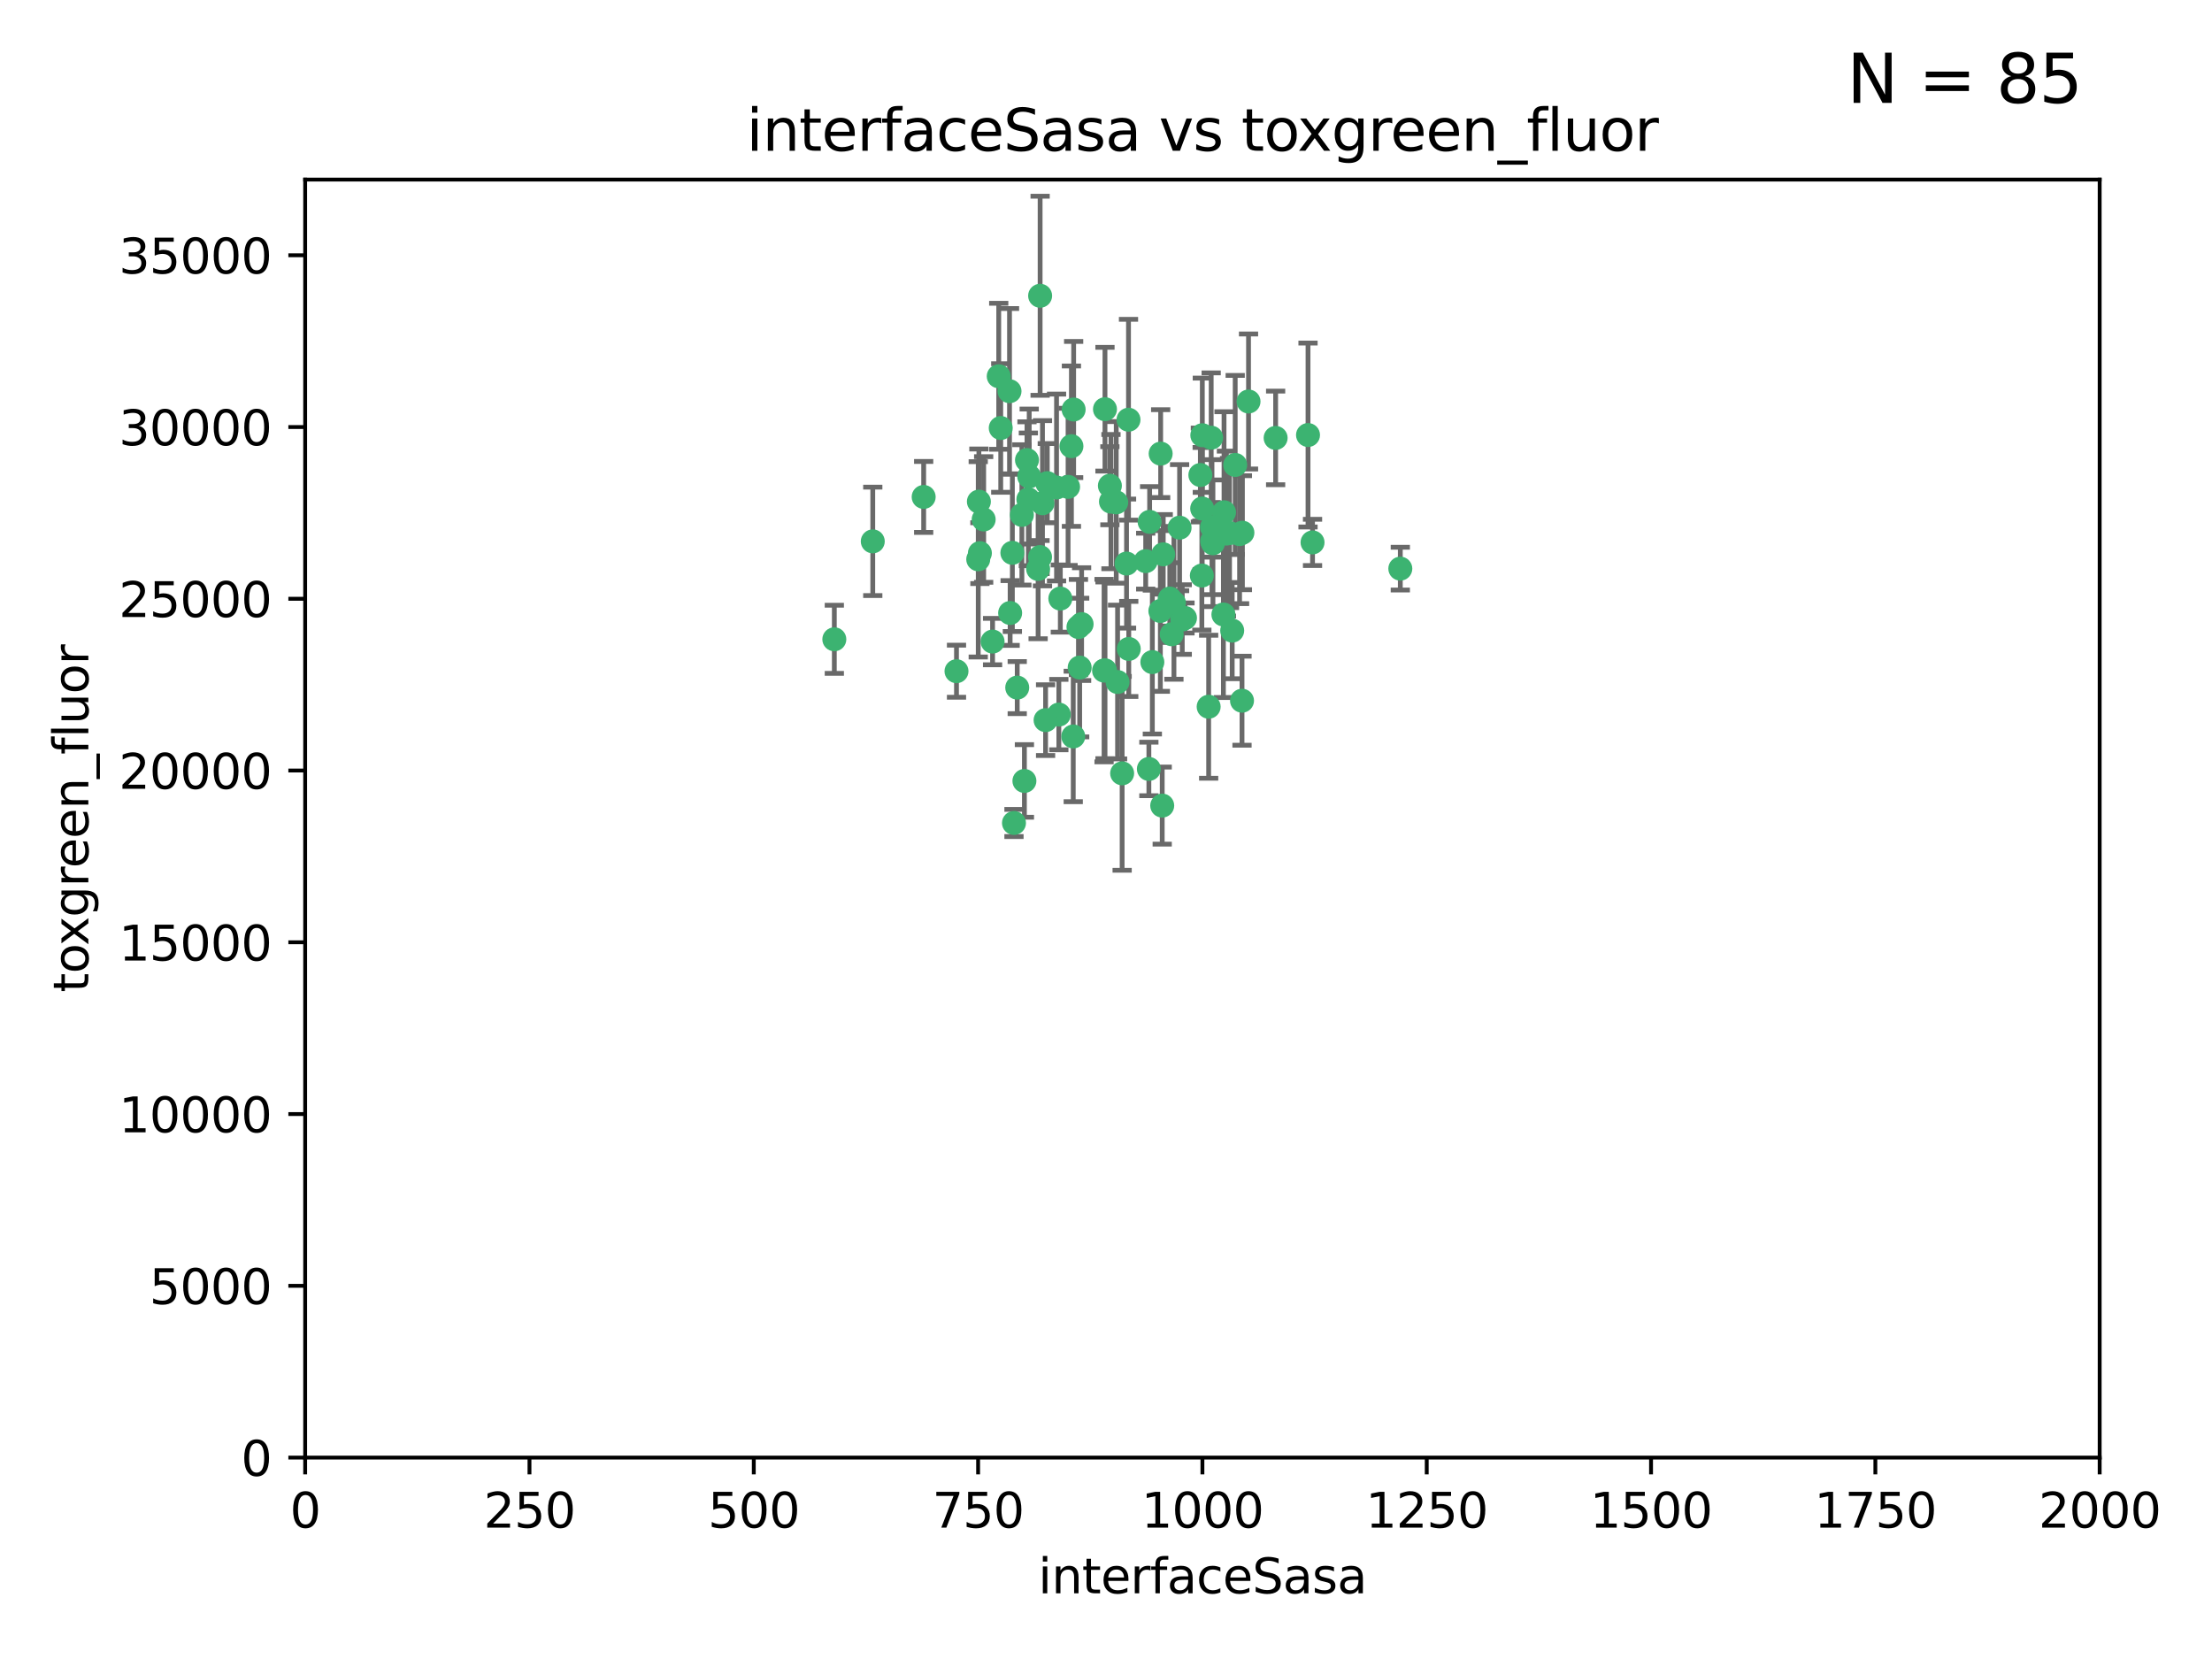 <?xml version="1.0" encoding="utf-8" standalone="no"?>
<!DOCTYPE svg PUBLIC "-//W3C//DTD SVG 1.1//EN"
  "http://www.w3.org/Graphics/SVG/1.1/DTD/svg11.dtd">
<svg xmlns:xlink="http://www.w3.org/1999/xlink" width="460.8pt" height="345.6pt" viewBox="0 0 460.8 345.6" xmlns="http://www.w3.org/2000/svg" version="1.1">
 <defs>
  <style type="text/css">*{stroke-linejoin: round; stroke-linecap: butt}</style>
 </defs>
 <g id="figure_1">
  <g id="patch_1">
   <path d="M 0 345.6 
L 460.8 345.6 
L 460.8 0 
L 0 0 
z
" style="fill: #ffffff"/>
  </g>
  <g id="axes_1">
   <g id="patch_2">
    <path d="M 63.571 303.64 
L 437.4 303.64 
L 437.4 37.411 
L 63.571 37.411 
z
" style="fill: #ffffff"/>
   </g>
   <g id="PathCollection_1">
    <defs>
     <path id="mda6fe3c887" d="M 0 1.118 
C 0.297 1.118 0.581 1 0.791 0.791 
C 1 0.581 1.118 0.297 1.118 0 
C 1.118 -0.297 1 -0.581 0.791 -0.791 
C 0.581 -1 0.297 -1.118 0 -1.118 
C -0.297 -1.118 -0.581 -1 -0.791 -0.791 
C -1 -0.581 -1.118 -0.297 -1.118 0 
C -1.118 0.297 -1 0.581 -0.791 0.791 
C -0.581 1 -0.297 1.118 0 1.118 
z
" style="stroke: #3cb371"/>
    </defs>
    <g clip-path="url(#p80e5646f3d)">
     <use xlink:href="#mda6fe3c887" x="243.693" y="124.69" style="fill: #3cb371; stroke: #3cb371"/>
     <use xlink:href="#mda6fe3c887" x="272.484" y="90.623" style="fill: #3cb371; stroke: #3cb371"/>
     <use xlink:href="#mda6fe3c887" x="242.323" y="115.479" style="fill: #3cb371; stroke: #3cb371"/>
     <use xlink:href="#mda6fe3c887" x="231.435" y="104.496" style="fill: #3cb371; stroke: #3cb371"/>
     <use xlink:href="#mda6fe3c887" x="239.489" y="108.716" style="fill: #3cb371; stroke: #3cb371"/>
     <use xlink:href="#mda6fe3c887" x="250.437" y="105.937" style="fill: #3cb371; stroke: #3cb371"/>
     <use xlink:href="#mda6fe3c887" x="257.315" y="96.857" style="fill: #3cb371; stroke: #3cb371"/>
     <use xlink:href="#mda6fe3c887" x="218.168" y="100.649" style="fill: #3cb371; stroke: #3cb371"/>
     <use xlink:href="#mda6fe3c887" x="265.738" y="91.227" style="fill: #3cb371; stroke: #3cb371"/>
     <use xlink:href="#mda6fe3c887" x="254.987" y="106.718" style="fill: #3cb371; stroke: #3cb371"/>
     <use xlink:href="#mda6fe3c887" x="273.426" y="112.994" style="fill: #3cb371; stroke: #3cb371"/>
     <use xlink:href="#mda6fe3c887" x="220.886" y="124.689" style="fill: #3cb371; stroke: #3cb371"/>
     <use xlink:href="#mda6fe3c887" x="214.404" y="99.267" style="fill: #3cb371; stroke: #3cb371"/>
     <use xlink:href="#mda6fe3c887" x="212.875" y="107.264" style="fill: #3cb371; stroke: #3cb371"/>
     <use xlink:href="#mda6fe3c887" x="250.058" y="98.951" style="fill: #3cb371; stroke: #3cb371"/>
     <use xlink:href="#mda6fe3c887" x="241.787" y="94.5" style="fill: #3cb371; stroke: #3cb371"/>
     <use xlink:href="#mda6fe3c887" x="252.312" y="91.178" style="fill: #3cb371; stroke: #3cb371"/>
     <use xlink:href="#mda6fe3c887" x="258.229" y="111.261" style="fill: #3cb371; stroke: #3cb371"/>
     <use xlink:href="#mda6fe3c887" x="223.66" y="85.309" style="fill: #3cb371; stroke: #3cb371"/>
     <use xlink:href="#mda6fe3c887" x="230.194" y="139.64" style="fill: #3cb371; stroke: #3cb371"/>
     <use xlink:href="#mda6fe3c887" x="251.785" y="147.225" style="fill: #3cb371; stroke: #3cb371"/>
     <use xlink:href="#mda6fe3c887" x="234.68" y="117.402" style="fill: #3cb371; stroke: #3cb371"/>
     <use xlink:href="#mda6fe3c887" x="246.284" y="129.063" style="fill: #3cb371; stroke: #3cb371"/>
     <use xlink:href="#mda6fe3c887" x="255.489" y="111.157" style="fill: #3cb371; stroke: #3cb371"/>
     <use xlink:href="#mda6fe3c887" x="252.676" y="113.172" style="fill: #3cb371; stroke: #3cb371"/>
     <use xlink:href="#mda6fe3c887" x="256.689" y="131.368" style="fill: #3cb371; stroke: #3cb371"/>
     <use xlink:href="#mda6fe3c887" x="254.858" y="128.013" style="fill: #3cb371; stroke: #3cb371"/>
     <use xlink:href="#mda6fe3c887" x="244.553" y="125.579" style="fill: #3cb371; stroke: #3cb371"/>
     <use xlink:href="#mda6fe3c887" x="250.368" y="119.895" style="fill: #3cb371; stroke: #3cb371"/>
     <use xlink:href="#mda6fe3c887" x="230.187" y="85.244" style="fill: #3cb371; stroke: #3cb371"/>
     <use xlink:href="#mda6fe3c887" x="240.054" y="137.927" style="fill: #3cb371; stroke: #3cb371"/>
     <use xlink:href="#mda6fe3c887" x="235.088" y="87.434" style="fill: #3cb371; stroke: #3cb371"/>
     <use xlink:href="#mda6fe3c887" x="246.854" y="128.738" style="fill: #3cb371; stroke: #3cb371"/>
     <use xlink:href="#mda6fe3c887" x="258.816" y="110.968" style="fill: #3cb371; stroke: #3cb371"/>
     <use xlink:href="#mda6fe3c887" x="223.198" y="92.949" style="fill: #3cb371; stroke: #3cb371"/>
     <use xlink:href="#mda6fe3c887" x="258.734" y="145.968" style="fill: #3cb371; stroke: #3cb371"/>
     <use xlink:href="#mda6fe3c887" x="256.134" y="111.045" style="fill: #3cb371; stroke: #3cb371"/>
     <use xlink:href="#mda6fe3c887" x="233.762" y="161.102" style="fill: #3cb371; stroke: #3cb371"/>
     <use xlink:href="#mda6fe3c887" x="232.534" y="104.651" style="fill: #3cb371; stroke: #3cb371"/>
     <use xlink:href="#mda6fe3c887" x="235.142" y="135.185" style="fill: #3cb371; stroke: #3cb371"/>
     <use xlink:href="#mda6fe3c887" x="208.054" y="78.386" style="fill: #3cb371; stroke: #3cb371"/>
     <use xlink:href="#mda6fe3c887" x="220.097" y="101.557" style="fill: #3cb371; stroke: #3cb371"/>
     <use xlink:href="#mda6fe3c887" x="241.725" y="127.273" style="fill: #3cb371; stroke: #3cb371"/>
     <use xlink:href="#mda6fe3c887" x="238.669" y="116.895" style="fill: #3cb371; stroke: #3cb371"/>
     <use xlink:href="#mda6fe3c887" x="252.51" y="112.711" style="fill: #3cb371; stroke: #3cb371"/>
     <use xlink:href="#mda6fe3c887" x="206.772" y="133.651" style="fill: #3cb371; stroke: #3cb371"/>
     <use xlink:href="#mda6fe3c887" x="210.43" y="127.696" style="fill: #3cb371; stroke: #3cb371"/>
     <use xlink:href="#mda6fe3c887" x="217.166" y="104.837" style="fill: #3cb371; stroke: #3cb371"/>
     <use xlink:href="#mda6fe3c887" x="244.091" y="132.126" style="fill: #3cb371; stroke: #3cb371"/>
     <use xlink:href="#mda6fe3c887" x="211.908" y="143.24" style="fill: #3cb371; stroke: #3cb371"/>
     <use xlink:href="#mda6fe3c887" x="231.211" y="101.187" style="fill: #3cb371; stroke: #3cb371"/>
     <use xlink:href="#mda6fe3c887" x="214.228" y="104.027" style="fill: #3cb371; stroke: #3cb371"/>
     <use xlink:href="#mda6fe3c887" x="213.404" y="162.684" style="fill: #3cb371; stroke: #3cb371"/>
     <use xlink:href="#mda6fe3c887" x="204.131" y="115.229" style="fill: #3cb371; stroke: #3cb371"/>
     <use xlink:href="#mda6fe3c887" x="245.731" y="109.922" style="fill: #3cb371; stroke: #3cb371"/>
     <use xlink:href="#mda6fe3c887" x="216.677" y="61.614" style="fill: #3cb371; stroke: #3cb371"/>
     <use xlink:href="#mda6fe3c887" x="216.658" y="116.044" style="fill: #3cb371; stroke: #3cb371"/>
     <use xlink:href="#mda6fe3c887" x="204.916" y="108.215" style="fill: #3cb371; stroke: #3cb371"/>
     <use xlink:href="#mda6fe3c887" x="192.417" y="103.52" style="fill: #3cb371; stroke: #3cb371"/>
     <use xlink:href="#mda6fe3c887" x="222.501" y="101.422" style="fill: #3cb371; stroke: #3cb371"/>
     <use xlink:href="#mda6fe3c887" x="291.711" y="118.457" style="fill: #3cb371; stroke: #3cb371"/>
     <use xlink:href="#mda6fe3c887" x="224.916" y="139.063" style="fill: #3cb371; stroke: #3cb371"/>
     <use xlink:href="#mda6fe3c887" x="260.091" y="83.639" style="fill: #3cb371; stroke: #3cb371"/>
     <use xlink:href="#mda6fe3c887" x="250.465" y="90.667" style="fill: #3cb371; stroke: #3cb371"/>
     <use xlink:href="#mda6fe3c887" x="199.256" y="139.824" style="fill: #3cb371; stroke: #3cb371"/>
     <use xlink:href="#mda6fe3c887" x="216.26" y="118.525" style="fill: #3cb371; stroke: #3cb371"/>
     <use xlink:href="#mda6fe3c887" x="220.577" y="148.859" style="fill: #3cb371; stroke: #3cb371"/>
     <use xlink:href="#mda6fe3c887" x="242.11" y="167.821" style="fill: #3cb371; stroke: #3cb371"/>
     <use xlink:href="#mda6fe3c887" x="223.577" y="153.416" style="fill: #3cb371; stroke: #3cb371"/>
     <use xlink:href="#mda6fe3c887" x="208.473" y="89.16" style="fill: #3cb371; stroke: #3cb371"/>
     <use xlink:href="#mda6fe3c887" x="203.92" y="104.494" style="fill: #3cb371; stroke: #3cb371"/>
     <use xlink:href="#mda6fe3c887" x="181.815" y="112.776" style="fill: #3cb371; stroke: #3cb371"/>
     <use xlink:href="#mda6fe3c887" x="239.332" y="160.187" style="fill: #3cb371; stroke: #3cb371"/>
     <use xlink:href="#mda6fe3c887" x="210.301" y="81.492" style="fill: #3cb371; stroke: #3cb371"/>
     <use xlink:href="#mda6fe3c887" x="252.476" y="109.813" style="fill: #3cb371; stroke: #3cb371"/>
     <use xlink:href="#mda6fe3c887" x="224.662" y="130.623" style="fill: #3cb371; stroke: #3cb371"/>
     <use xlink:href="#mda6fe3c887" x="203.785" y="116.515" style="fill: #3cb371; stroke: #3cb371"/>
     <use xlink:href="#mda6fe3c887" x="213.94" y="95.836" style="fill: #3cb371; stroke: #3cb371"/>
     <use xlink:href="#mda6fe3c887" x="225.318" y="130.016" style="fill: #3cb371; stroke: #3cb371"/>
     <use xlink:href="#mda6fe3c887" x="211.23" y="171.441" style="fill: #3cb371; stroke: #3cb371"/>
     <use xlink:href="#mda6fe3c887" x="232.811" y="142.074" style="fill: #3cb371; stroke: #3cb371"/>
     <use xlink:href="#mda6fe3c887" x="229.998" y="139.694" style="fill: #3cb371; stroke: #3cb371"/>
     <use xlink:href="#mda6fe3c887" x="217.815" y="150.018" style="fill: #3cb371; stroke: #3cb371"/>
     <use xlink:href="#mda6fe3c887" x="210.895" y="115.163" style="fill: #3cb371; stroke: #3cb371"/>
     <use xlink:href="#mda6fe3c887" x="173.806" y="133.177" style="fill: #3cb371; stroke: #3cb371"/>
    </g>
   </g>
   <g id="matplotlib.axis_1">
    <g id="xtick_1">
     <g id="line2d_1">
      <defs>
       <path id="md4b1478830" d="M 0 0 
L 0 3.5 
" style="stroke: #000000; stroke-width: 0.8"/>
      </defs>
      <g>
       <use xlink:href="#md4b1478830" x="63.571" y="303.64" style="stroke: #000000; stroke-width: 0.8"/>
      </g>
     </g>
     <g id="text_1">
      <!-- 0 -->
      <g transform="translate(60.39 318.238)scale(0.1 -0.1)">
       <defs>
        <path id="DejaVuSans-30" d="M 2034 4250 
Q 1547 4250 1301 3770 
Q 1056 3291 1056 2328 
Q 1056 1369 1301 889 
Q 1547 409 2034 409 
Q 2525 409 2770 889 
Q 3016 1369 3016 2328 
Q 3016 3291 2770 3770 
Q 2525 4250 2034 4250 
z
M 2034 4750 
Q 2819 4750 3233 4129 
Q 3647 3509 3647 2328 
Q 3647 1150 3233 529 
Q 2819 -91 2034 -91 
Q 1250 -91 836 529 
Q 422 1150 422 2328 
Q 422 3509 836 4129 
Q 1250 4750 2034 4750 
z
" transform="scale(0.016)"/>
       </defs>
       <use xlink:href="#DejaVuSans-30"/>
      </g>
     </g>
    </g>
    <g id="xtick_2">
     <g id="line2d_2">
      <g>
       <use xlink:href="#md4b1478830" x="110.3" y="303.64" style="stroke: #000000; stroke-width: 0.8"/>
      </g>
     </g>
     <g id="text_2">
      <!-- 250 -->
      <g transform="translate(100.756 318.238)scale(0.1 -0.1)">
       <defs>
        <path id="DejaVuSans-32" d="M 1228 531 
L 3431 531 
L 3431 0 
L 469 0 
L 469 531 
Q 828 903 1448 1529 
Q 2069 2156 2228 2338 
Q 2531 2678 2651 2914 
Q 2772 3150 2772 3378 
Q 2772 3750 2511 3984 
Q 2250 4219 1831 4219 
Q 1534 4219 1204 4116 
Q 875 4013 500 3803 
L 500 4441 
Q 881 4594 1212 4672 
Q 1544 4750 1819 4750 
Q 2544 4750 2975 4387 
Q 3406 4025 3406 3419 
Q 3406 3131 3298 2873 
Q 3191 2616 2906 2266 
Q 2828 2175 2409 1742 
Q 1991 1309 1228 531 
z
" transform="scale(0.016)"/>
        <path id="DejaVuSans-35" d="M 691 4666 
L 3169 4666 
L 3169 4134 
L 1269 4134 
L 1269 2991 
Q 1406 3038 1543 3061 
Q 1681 3084 1819 3084 
Q 2600 3084 3056 2656 
Q 3513 2228 3513 1497 
Q 3513 744 3044 326 
Q 2575 -91 1722 -91 
Q 1428 -91 1123 -41 
Q 819 9 494 109 
L 494 744 
Q 775 591 1075 516 
Q 1375 441 1709 441 
Q 2250 441 2565 725 
Q 2881 1009 2881 1497 
Q 2881 1984 2565 2268 
Q 2250 2553 1709 2553 
Q 1456 2553 1204 2497 
Q 953 2441 691 2322 
L 691 4666 
z
" transform="scale(0.016)"/>
       </defs>
       <use xlink:href="#DejaVuSans-32"/>
       <use xlink:href="#DejaVuSans-35" x="63.623"/>
       <use xlink:href="#DejaVuSans-30" x="127.246"/>
      </g>
     </g>
    </g>
    <g id="xtick_3">
     <g id="line2d_3">
      <g>
       <use xlink:href="#md4b1478830" x="157.028" y="303.64" style="stroke: #000000; stroke-width: 0.8"/>
      </g>
     </g>
     <g id="text_3">
      <!-- 500 -->
      <g transform="translate(147.485 318.238)scale(0.1 -0.1)">
       <use xlink:href="#DejaVuSans-35"/>
       <use xlink:href="#DejaVuSans-30" x="63.623"/>
       <use xlink:href="#DejaVuSans-30" x="127.246"/>
      </g>
     </g>
    </g>
    <g id="xtick_4">
     <g id="line2d_4">
      <g>
       <use xlink:href="#md4b1478830" x="203.757" y="303.64" style="stroke: #000000; stroke-width: 0.8"/>
      </g>
     </g>
     <g id="text_4">
      <!-- 750 -->
      <g transform="translate(194.213 318.238)scale(0.1 -0.1)">
       <defs>
        <path id="DejaVuSans-37" d="M 525 4666 
L 3525 4666 
L 3525 4397 
L 1831 0 
L 1172 0 
L 2766 4134 
L 525 4134 
L 525 4666 
z
" transform="scale(0.016)"/>
       </defs>
       <use xlink:href="#DejaVuSans-37"/>
       <use xlink:href="#DejaVuSans-35" x="63.623"/>
       <use xlink:href="#DejaVuSans-30" x="127.246"/>
      </g>
     </g>
    </g>
    <g id="xtick_5">
     <g id="line2d_5">
      <g>
       <use xlink:href="#md4b1478830" x="250.486" y="303.64" style="stroke: #000000; stroke-width: 0.8"/>
      </g>
     </g>
     <g id="text_5">
      <!-- 1000 -->
      <g transform="translate(237.761 318.238)scale(0.1 -0.1)">
       <defs>
        <path id="DejaVuSans-31" d="M 794 531 
L 1825 531 
L 1825 4091 
L 703 3866 
L 703 4441 
L 1819 4666 
L 2450 4666 
L 2450 531 
L 3481 531 
L 3481 0 
L 794 0 
L 794 531 
z
" transform="scale(0.016)"/>
       </defs>
       <use xlink:href="#DejaVuSans-31"/>
       <use xlink:href="#DejaVuSans-30" x="63.623"/>
       <use xlink:href="#DejaVuSans-30" x="127.246"/>
       <use xlink:href="#DejaVuSans-30" x="190.869"/>
      </g>
     </g>
    </g>
    <g id="xtick_6">
     <g id="line2d_6">
      <g>
       <use xlink:href="#md4b1478830" x="297.214" y="303.64" style="stroke: #000000; stroke-width: 0.8"/>
      </g>
     </g>
     <g id="text_6">
      <!-- 1250 -->
      <g transform="translate(284.489 318.238)scale(0.1 -0.1)">
       <use xlink:href="#DejaVuSans-31"/>
       <use xlink:href="#DejaVuSans-32" x="63.623"/>
       <use xlink:href="#DejaVuSans-35" x="127.246"/>
       <use xlink:href="#DejaVuSans-30" x="190.869"/>
      </g>
     </g>
    </g>
    <g id="xtick_7">
     <g id="line2d_7">
      <g>
       <use xlink:href="#md4b1478830" x="343.943" y="303.64" style="stroke: #000000; stroke-width: 0.8"/>
      </g>
     </g>
     <g id="text_7">
      <!-- 1500 -->
      <g transform="translate(331.218 318.238)scale(0.1 -0.1)">
       <use xlink:href="#DejaVuSans-31"/>
       <use xlink:href="#DejaVuSans-35" x="63.623"/>
       <use xlink:href="#DejaVuSans-30" x="127.246"/>
       <use xlink:href="#DejaVuSans-30" x="190.869"/>
      </g>
     </g>
    </g>
    <g id="xtick_8">
     <g id="line2d_8">
      <g>
       <use xlink:href="#md4b1478830" x="390.671" y="303.64" style="stroke: #000000; stroke-width: 0.8"/>
      </g>
     </g>
     <g id="text_8">
      <!-- 1750 -->
      <g transform="translate(377.946 318.238)scale(0.1 -0.1)">
       <use xlink:href="#DejaVuSans-31"/>
       <use xlink:href="#DejaVuSans-37" x="63.623"/>
       <use xlink:href="#DejaVuSans-35" x="127.246"/>
       <use xlink:href="#DejaVuSans-30" x="190.869"/>
      </g>
     </g>
    </g>
    <g id="xtick_9">
     <g id="line2d_9">
      <g>
       <use xlink:href="#md4b1478830" x="437.4" y="303.64" style="stroke: #000000; stroke-width: 0.8"/>
      </g>
     </g>
     <g id="text_9">
      <!-- 2000 -->
      <g transform="translate(424.675 318.238)scale(0.1 -0.1)">
       <use xlink:href="#DejaVuSans-32"/>
       <use xlink:href="#DejaVuSans-30" x="63.623"/>
       <use xlink:href="#DejaVuSans-30" x="127.246"/>
       <use xlink:href="#DejaVuSans-30" x="190.869"/>
      </g>
     </g>
    </g>
    <g id="text_10">
     <!-- interfaceSasa -->
     <g transform="translate(216.279 331.917)scale(0.1 -0.1)">
      <defs>
       <path id="DejaVuSans-69" d="M 603 3500 
L 1178 3500 
L 1178 0 
L 603 0 
L 603 3500 
z
M 603 4863 
L 1178 4863 
L 1178 4134 
L 603 4134 
L 603 4863 
z
" transform="scale(0.016)"/>
       <path id="DejaVuSans-6e" d="M 3513 2113 
L 3513 0 
L 2938 0 
L 2938 2094 
Q 2938 2591 2744 2837 
Q 2550 3084 2163 3084 
Q 1697 3084 1428 2787 
Q 1159 2491 1159 1978 
L 1159 0 
L 581 0 
L 581 3500 
L 1159 3500 
L 1159 2956 
Q 1366 3272 1645 3428 
Q 1925 3584 2291 3584 
Q 2894 3584 3203 3211 
Q 3513 2838 3513 2113 
z
" transform="scale(0.016)"/>
       <path id="DejaVuSans-74" d="M 1172 4494 
L 1172 3500 
L 2356 3500 
L 2356 3053 
L 1172 3053 
L 1172 1153 
Q 1172 725 1289 603 
Q 1406 481 1766 481 
L 2356 481 
L 2356 0 
L 1766 0 
Q 1100 0 847 248 
Q 594 497 594 1153 
L 594 3053 
L 172 3053 
L 172 3500 
L 594 3500 
L 594 4494 
L 1172 4494 
z
" transform="scale(0.016)"/>
       <path id="DejaVuSans-65" d="M 3597 1894 
L 3597 1613 
L 953 1613 
Q 991 1019 1311 708 
Q 1631 397 2203 397 
Q 2534 397 2845 478 
Q 3156 559 3463 722 
L 3463 178 
Q 3153 47 2828 -22 
Q 2503 -91 2169 -91 
Q 1331 -91 842 396 
Q 353 884 353 1716 
Q 353 2575 817 3079 
Q 1281 3584 2069 3584 
Q 2775 3584 3186 3129 
Q 3597 2675 3597 1894 
z
M 3022 2063 
Q 3016 2534 2758 2815 
Q 2500 3097 2075 3097 
Q 1594 3097 1305 2825 
Q 1016 2553 972 2059 
L 3022 2063 
z
" transform="scale(0.016)"/>
       <path id="DejaVuSans-72" d="M 2631 2963 
Q 2534 3019 2420 3045 
Q 2306 3072 2169 3072 
Q 1681 3072 1420 2755 
Q 1159 2438 1159 1844 
L 1159 0 
L 581 0 
L 581 3500 
L 1159 3500 
L 1159 2956 
Q 1341 3275 1631 3429 
Q 1922 3584 2338 3584 
Q 2397 3584 2469 3576 
Q 2541 3569 2628 3553 
L 2631 2963 
z
" transform="scale(0.016)"/>
       <path id="DejaVuSans-66" d="M 2375 4863 
L 2375 4384 
L 1825 4384 
Q 1516 4384 1395 4259 
Q 1275 4134 1275 3809 
L 1275 3500 
L 2222 3500 
L 2222 3053 
L 1275 3053 
L 1275 0 
L 697 0 
L 697 3053 
L 147 3053 
L 147 3500 
L 697 3500 
L 697 3744 
Q 697 4328 969 4595 
Q 1241 4863 1831 4863 
L 2375 4863 
z
" transform="scale(0.016)"/>
       <path id="DejaVuSans-61" d="M 2194 1759 
Q 1497 1759 1228 1600 
Q 959 1441 959 1056 
Q 959 750 1161 570 
Q 1363 391 1709 391 
Q 2188 391 2477 730 
Q 2766 1069 2766 1631 
L 2766 1759 
L 2194 1759 
z
M 3341 1997 
L 3341 0 
L 2766 0 
L 2766 531 
Q 2569 213 2275 61 
Q 1981 -91 1556 -91 
Q 1019 -91 701 211 
Q 384 513 384 1019 
Q 384 1609 779 1909 
Q 1175 2209 1959 2209 
L 2766 2209 
L 2766 2266 
Q 2766 2663 2505 2880 
Q 2244 3097 1772 3097 
Q 1472 3097 1187 3025 
Q 903 2953 641 2809 
L 641 3341 
Q 956 3463 1253 3523 
Q 1550 3584 1831 3584 
Q 2591 3584 2966 3190 
Q 3341 2797 3341 1997 
z
" transform="scale(0.016)"/>
       <path id="DejaVuSans-63" d="M 3122 3366 
L 3122 2828 
Q 2878 2963 2633 3030 
Q 2388 3097 2138 3097 
Q 1578 3097 1268 2742 
Q 959 2388 959 1747 
Q 959 1106 1268 751 
Q 1578 397 2138 397 
Q 2388 397 2633 464 
Q 2878 531 3122 666 
L 3122 134 
Q 2881 22 2623 -34 
Q 2366 -91 2075 -91 
Q 1284 -91 818 406 
Q 353 903 353 1747 
Q 353 2603 823 3093 
Q 1294 3584 2113 3584 
Q 2378 3584 2631 3529 
Q 2884 3475 3122 3366 
z
" transform="scale(0.016)"/>
       <path id="DejaVuSans-53" d="M 3425 4513 
L 3425 3897 
Q 3066 4069 2747 4153 
Q 2428 4238 2131 4238 
Q 1616 4238 1336 4038 
Q 1056 3838 1056 3469 
Q 1056 3159 1242 3001 
Q 1428 2844 1947 2747 
L 2328 2669 
Q 3034 2534 3370 2195 
Q 3706 1856 3706 1288 
Q 3706 609 3251 259 
Q 2797 -91 1919 -91 
Q 1588 -91 1214 -16 
Q 841 59 441 206 
L 441 856 
Q 825 641 1194 531 
Q 1563 422 1919 422 
Q 2459 422 2753 634 
Q 3047 847 3047 1241 
Q 3047 1584 2836 1778 
Q 2625 1972 2144 2069 
L 1759 2144 
Q 1053 2284 737 2584 
Q 422 2884 422 3419 
Q 422 4038 858 4394 
Q 1294 4750 2059 4750 
Q 2388 4750 2728 4690 
Q 3069 4631 3425 4513 
z
" transform="scale(0.016)"/>
       <path id="DejaVuSans-73" d="M 2834 3397 
L 2834 2853 
Q 2591 2978 2328 3040 
Q 2066 3103 1784 3103 
Q 1356 3103 1142 2972 
Q 928 2841 928 2578 
Q 928 2378 1081 2264 
Q 1234 2150 1697 2047 
L 1894 2003 
Q 2506 1872 2764 1633 
Q 3022 1394 3022 966 
Q 3022 478 2636 193 
Q 2250 -91 1575 -91 
Q 1294 -91 989 -36 
Q 684 19 347 128 
L 347 722 
Q 666 556 975 473 
Q 1284 391 1588 391 
Q 1994 391 2212 530 
Q 2431 669 2431 922 
Q 2431 1156 2273 1281 
Q 2116 1406 1581 1522 
L 1381 1569 
Q 847 1681 609 1914 
Q 372 2147 372 2553 
Q 372 3047 722 3315 
Q 1072 3584 1716 3584 
Q 2034 3584 2315 3537 
Q 2597 3491 2834 3397 
z
" transform="scale(0.016)"/>
      </defs>
      <use xlink:href="#DejaVuSans-69"/>
      <use xlink:href="#DejaVuSans-6e" x="27.783"/>
      <use xlink:href="#DejaVuSans-74" x="91.162"/>
      <use xlink:href="#DejaVuSans-65" x="130.371"/>
      <use xlink:href="#DejaVuSans-72" x="191.895"/>
      <use xlink:href="#DejaVuSans-66" x="233.008"/>
      <use xlink:href="#DejaVuSans-61" x="268.213"/>
      <use xlink:href="#DejaVuSans-63" x="329.492"/>
      <use xlink:href="#DejaVuSans-65" x="384.473"/>
      <use xlink:href="#DejaVuSans-53" x="445.996"/>
      <use xlink:href="#DejaVuSans-61" x="509.473"/>
      <use xlink:href="#DejaVuSans-73" x="570.752"/>
      <use xlink:href="#DejaVuSans-61" x="622.852"/>
     </g>
    </g>
   </g>
   <g id="matplotlib.axis_2">
    <g id="ytick_1">
     <g id="line2d_10">
      <defs>
       <path id="mf150d8b740" d="M 0 0 
L -3.5 0 
" style="stroke: #000000; stroke-width: 0.8"/>
      </defs>
      <g>
       <use xlink:href="#mf150d8b740" x="63.571" y="303.64" style="stroke: #000000; stroke-width: 0.8"/>
      </g>
     </g>
     <g id="text_11">
      <!-- 0 -->
      <g transform="translate(50.209 307.439)scale(0.1 -0.1)">
       <use xlink:href="#DejaVuSans-30"/>
      </g>
     </g>
    </g>
    <g id="ytick_2">
     <g id="line2d_11">
      <g>
       <use xlink:href="#mf150d8b740" x="63.571" y="267.859" style="stroke: #000000; stroke-width: 0.8"/>
      </g>
     </g>
     <g id="text_12">
      <!-- 5000 -->
      <g transform="translate(31.121 271.658)scale(0.1 -0.1)">
       <use xlink:href="#DejaVuSans-35"/>
       <use xlink:href="#DejaVuSans-30" x="63.623"/>
       <use xlink:href="#DejaVuSans-30" x="127.246"/>
       <use xlink:href="#DejaVuSans-30" x="190.869"/>
      </g>
     </g>
    </g>
    <g id="ytick_3">
     <g id="line2d_12">
      <g>
       <use xlink:href="#mf150d8b740" x="63.571" y="232.078" style="stroke: #000000; stroke-width: 0.8"/>
      </g>
     </g>
     <g id="text_13">
      <!-- 10000 -->
      <g transform="translate(24.759 235.878)scale(0.1 -0.1)">
       <use xlink:href="#DejaVuSans-31"/>
       <use xlink:href="#DejaVuSans-30" x="63.623"/>
       <use xlink:href="#DejaVuSans-30" x="127.246"/>
       <use xlink:href="#DejaVuSans-30" x="190.869"/>
       <use xlink:href="#DejaVuSans-30" x="254.492"/>
      </g>
     </g>
    </g>
    <g id="ytick_4">
     <g id="line2d_13">
      <g>
       <use xlink:href="#mf150d8b740" x="63.571" y="196.298" style="stroke: #000000; stroke-width: 0.8"/>
      </g>
     </g>
     <g id="text_14">
      <!-- 15000 -->
      <g transform="translate(24.759 200.097)scale(0.1 -0.1)">
       <use xlink:href="#DejaVuSans-31"/>
       <use xlink:href="#DejaVuSans-35" x="63.623"/>
       <use xlink:href="#DejaVuSans-30" x="127.246"/>
       <use xlink:href="#DejaVuSans-30" x="190.869"/>
       <use xlink:href="#DejaVuSans-30" x="254.492"/>
      </g>
     </g>
    </g>
    <g id="ytick_5">
     <g id="line2d_14">
      <g>
       <use xlink:href="#mf150d8b740" x="63.571" y="160.517" style="stroke: #000000; stroke-width: 0.8"/>
      </g>
     </g>
     <g id="text_15">
      <!-- 20000 -->
      <g transform="translate(24.759 164.316)scale(0.1 -0.1)">
       <use xlink:href="#DejaVuSans-32"/>
       <use xlink:href="#DejaVuSans-30" x="63.623"/>
       <use xlink:href="#DejaVuSans-30" x="127.246"/>
       <use xlink:href="#DejaVuSans-30" x="190.869"/>
       <use xlink:href="#DejaVuSans-30" x="254.492"/>
      </g>
     </g>
    </g>
    <g id="ytick_6">
     <g id="line2d_15">
      <g>
       <use xlink:href="#mf150d8b740" x="63.571" y="124.736" style="stroke: #000000; stroke-width: 0.8"/>
      </g>
     </g>
     <g id="text_16">
      <!-- 25000 -->
      <g transform="translate(24.759 128.535)scale(0.1 -0.1)">
       <use xlink:href="#DejaVuSans-32"/>
       <use xlink:href="#DejaVuSans-35" x="63.623"/>
       <use xlink:href="#DejaVuSans-30" x="127.246"/>
       <use xlink:href="#DejaVuSans-30" x="190.869"/>
       <use xlink:href="#DejaVuSans-30" x="254.492"/>
      </g>
     </g>
    </g>
    <g id="ytick_7">
     <g id="line2d_16">
      <g>
       <use xlink:href="#mf150d8b740" x="63.571" y="88.955" style="stroke: #000000; stroke-width: 0.8"/>
      </g>
     </g>
     <g id="text_17">
      <!-- 30000 -->
      <g transform="translate(24.759 92.754)scale(0.1 -0.1)">
       <defs>
        <path id="DejaVuSans-33" d="M 2597 2516 
Q 3050 2419 3304 2112 
Q 3559 1806 3559 1356 
Q 3559 666 3084 287 
Q 2609 -91 1734 -91 
Q 1441 -91 1130 -33 
Q 819 25 488 141 
L 488 750 
Q 750 597 1062 519 
Q 1375 441 1716 441 
Q 2309 441 2620 675 
Q 2931 909 2931 1356 
Q 2931 1769 2642 2001 
Q 2353 2234 1838 2234 
L 1294 2234 
L 1294 2753 
L 1863 2753 
Q 2328 2753 2575 2939 
Q 2822 3125 2822 3475 
Q 2822 3834 2567 4026 
Q 2313 4219 1838 4219 
Q 1578 4219 1281 4162 
Q 984 4106 628 3988 
L 628 4550 
Q 988 4650 1302 4700 
Q 1616 4750 1894 4750 
Q 2613 4750 3031 4423 
Q 3450 4097 3450 3541 
Q 3450 3153 3228 2886 
Q 3006 2619 2597 2516 
z
" transform="scale(0.016)"/>
       </defs>
       <use xlink:href="#DejaVuSans-33"/>
       <use xlink:href="#DejaVuSans-30" x="63.623"/>
       <use xlink:href="#DejaVuSans-30" x="127.246"/>
       <use xlink:href="#DejaVuSans-30" x="190.869"/>
       <use xlink:href="#DejaVuSans-30" x="254.492"/>
      </g>
     </g>
    </g>
    <g id="ytick_8">
     <g id="line2d_17">
      <g>
       <use xlink:href="#mf150d8b740" x="63.571" y="53.174" style="stroke: #000000; stroke-width: 0.8"/>
      </g>
     </g>
     <g id="text_18">
      <!-- 35000 -->
      <g transform="translate(24.759 56.974)scale(0.1 -0.1)">
       <use xlink:href="#DejaVuSans-33"/>
       <use xlink:href="#DejaVuSans-35" x="63.623"/>
       <use xlink:href="#DejaVuSans-30" x="127.246"/>
       <use xlink:href="#DejaVuSans-30" x="190.869"/>
       <use xlink:href="#DejaVuSans-30" x="254.492"/>
      </g>
     </g>
    </g>
    <g id="text_19">
     <!-- toxgreen_fluor -->
     <g transform="translate(18.401 206.72)rotate(-90)scale(0.1 -0.1)">
      <defs>
       <path id="DejaVuSans-6f" d="M 1959 3097 
Q 1497 3097 1228 2736 
Q 959 2375 959 1747 
Q 959 1119 1226 758 
Q 1494 397 1959 397 
Q 2419 397 2687 759 
Q 2956 1122 2956 1747 
Q 2956 2369 2687 2733 
Q 2419 3097 1959 3097 
z
M 1959 3584 
Q 2709 3584 3137 3096 
Q 3566 2609 3566 1747 
Q 3566 888 3137 398 
Q 2709 -91 1959 -91 
Q 1206 -91 779 398 
Q 353 888 353 1747 
Q 353 2609 779 3096 
Q 1206 3584 1959 3584 
z
" transform="scale(0.016)"/>
       <path id="DejaVuSans-78" d="M 3513 3500 
L 2247 1797 
L 3578 0 
L 2900 0 
L 1881 1375 
L 863 0 
L 184 0 
L 1544 1831 
L 300 3500 
L 978 3500 
L 1906 2253 
L 2834 3500 
L 3513 3500 
z
" transform="scale(0.016)"/>
       <path id="DejaVuSans-67" d="M 2906 1791 
Q 2906 2416 2648 2759 
Q 2391 3103 1925 3103 
Q 1463 3103 1205 2759 
Q 947 2416 947 1791 
Q 947 1169 1205 825 
Q 1463 481 1925 481 
Q 2391 481 2648 825 
Q 2906 1169 2906 1791 
z
M 3481 434 
Q 3481 -459 3084 -895 
Q 2688 -1331 1869 -1331 
Q 1566 -1331 1297 -1286 
Q 1028 -1241 775 -1147 
L 775 -588 
Q 1028 -725 1275 -790 
Q 1522 -856 1778 -856 
Q 2344 -856 2625 -561 
Q 2906 -266 2906 331 
L 2906 616 
Q 2728 306 2450 153 
Q 2172 0 1784 0 
Q 1141 0 747 490 
Q 353 981 353 1791 
Q 353 2603 747 3093 
Q 1141 3584 1784 3584 
Q 2172 3584 2450 3431 
Q 2728 3278 2906 2969 
L 2906 3500 
L 3481 3500 
L 3481 434 
z
" transform="scale(0.016)"/>
       <path id="DejaVuSans-5f" d="M 3263 -1063 
L 3263 -1509 
L -63 -1509 
L -63 -1063 
L 3263 -1063 
z
" transform="scale(0.016)"/>
       <path id="DejaVuSans-6c" d="M 603 4863 
L 1178 4863 
L 1178 0 
L 603 0 
L 603 4863 
z
" transform="scale(0.016)"/>
       <path id="DejaVuSans-75" d="M 544 1381 
L 544 3500 
L 1119 3500 
L 1119 1403 
Q 1119 906 1312 657 
Q 1506 409 1894 409 
Q 2359 409 2629 706 
Q 2900 1003 2900 1516 
L 2900 3500 
L 3475 3500 
L 3475 0 
L 2900 0 
L 2900 538 
Q 2691 219 2414 64 
Q 2138 -91 1772 -91 
Q 1169 -91 856 284 
Q 544 659 544 1381 
z
M 1991 3584 
L 1991 3584 
z
" transform="scale(0.016)"/>
      </defs>
      <use xlink:href="#DejaVuSans-74"/>
      <use xlink:href="#DejaVuSans-6f" x="39.209"/>
      <use xlink:href="#DejaVuSans-78" x="97.266"/>
      <use xlink:href="#DejaVuSans-67" x="156.445"/>
      <use xlink:href="#DejaVuSans-72" x="219.922"/>
      <use xlink:href="#DejaVuSans-65" x="258.785"/>
      <use xlink:href="#DejaVuSans-65" x="320.309"/>
      <use xlink:href="#DejaVuSans-6e" x="381.832"/>
      <use xlink:href="#DejaVuSans-5f" x="445.211"/>
      <use xlink:href="#DejaVuSans-66" x="495.211"/>
      <use xlink:href="#DejaVuSans-6c" x="530.416"/>
      <use xlink:href="#DejaVuSans-75" x="558.199"/>
      <use xlink:href="#DejaVuSans-6f" x="621.578"/>
      <use xlink:href="#DejaVuSans-72" x="682.76"/>
     </g>
    </g>
   </g>
   <g id="LineCollection_1">
    <path d="M 243.693 132.143 
L 243.693 117.237 
" clip-path="url(#p80e5646f3d)" style="fill: none; stroke: #696969"/>
    <path d="M 272.484 109.781 
L 272.484 71.466 
" clip-path="url(#p80e5646f3d)" style="fill: none; stroke: #696969"/>
    <path d="M 242.323 123.766 
L 242.323 107.191 
" clip-path="url(#p80e5646f3d)" style="fill: none; stroke: #696969"/>
    <path d="M 231.435 118.477 
L 231.435 90.515 
" clip-path="url(#p80e5646f3d)" style="fill: none; stroke: #696969"/>
    <path d="M 239.489 116.059 
L 239.489 101.373 
" clip-path="url(#p80e5646f3d)" style="fill: none; stroke: #696969"/>
    <path d="M 250.437 118.658 
L 250.437 93.215 
" clip-path="url(#p80e5646f3d)" style="fill: none; stroke: #696969"/>
    <path d="M 257.315 115.505 
L 257.315 78.209 
" clip-path="url(#p80e5646f3d)" style="fill: none; stroke: #696969"/>
    <path d="M 218.168 108.898 
L 218.168 92.4 
" clip-path="url(#p80e5646f3d)" style="fill: none; stroke: #696969"/>
    <path d="M 265.738 100.977 
L 265.738 81.478 
" clip-path="url(#p80e5646f3d)" style="fill: none; stroke: #696969"/>
    <path d="M 254.987 127.664 
L 254.987 85.772 
" clip-path="url(#p80e5646f3d)" style="fill: none; stroke: #696969"/>
    <path d="M 273.426 117.812 
L 273.426 108.176 
" clip-path="url(#p80e5646f3d)" style="fill: none; stroke: #696969"/>
    <path d="M 220.886 131.683 
L 220.886 117.696 
" clip-path="url(#p80e5646f3d)" style="fill: none; stroke: #696969"/>
    <path d="M 214.404 113.322 
L 214.404 85.213 
" clip-path="url(#p80e5646f3d)" style="fill: none; stroke: #696969"/>
    <path d="M 212.875 121.88 
L 212.875 92.647 
" clip-path="url(#p80e5646f3d)" style="fill: none; stroke: #696969"/>
    <path d="M 250.058 108.729 
L 250.058 89.172 
" clip-path="url(#p80e5646f3d)" style="fill: none; stroke: #696969"/>
    <path d="M 241.787 103.651 
L 241.787 85.348 
" clip-path="url(#p80e5646f3d)" style="fill: none; stroke: #696969"/>
    <path d="M 252.312 104.675 
L 252.312 77.682 
" clip-path="url(#p80e5646f3d)" style="fill: none; stroke: #696969"/>
    <path d="M 258.229 125.753 
L 258.229 96.768 
" clip-path="url(#p80e5646f3d)" style="fill: none; stroke: #696969"/>
    <path d="M 223.66 99.491 
L 223.66 71.128 
" clip-path="url(#p80e5646f3d)" style="fill: none; stroke: #696969"/>
    <path d="M 230.194 158.046 
L 230.194 121.234 
" clip-path="url(#p80e5646f3d)" style="fill: none; stroke: #696969"/>
    <path d="M 251.785 162.121 
L 251.785 132.33 
" clip-path="url(#p80e5646f3d)" style="fill: none; stroke: #696969"/>
    <path d="M 234.68 130.841 
L 234.68 103.963 
" clip-path="url(#p80e5646f3d)" style="fill: none; stroke: #696969"/>
    <path d="M 246.284 136.31 
L 246.284 121.816 
" clip-path="url(#p80e5646f3d)" style="fill: none; stroke: #696969"/>
    <path d="M 255.489 128.336 
L 255.489 93.979 
" clip-path="url(#p80e5646f3d)" style="fill: none; stroke: #696969"/>
    <path d="M 252.676 126.36 
L 252.676 99.984 
" clip-path="url(#p80e5646f3d)" style="fill: none; stroke: #696969"/>
    <path d="M 256.689 141.39 
L 256.689 121.347 
" clip-path="url(#p80e5646f3d)" style="fill: none; stroke: #696969"/>
    <path d="M 254.858 145.305 
L 254.858 110.721 
" clip-path="url(#p80e5646f3d)" style="fill: none; stroke: #696969"/>
    <path d="M 244.553 141.497 
L 244.553 109.662 
" clip-path="url(#p80e5646f3d)" style="fill: none; stroke: #696969"/>
    <path d="M 250.368 131.252 
L 250.368 108.538 
" clip-path="url(#p80e5646f3d)" style="fill: none; stroke: #696969"/>
    <path d="M 230.187 98.132 
L 230.187 72.355 
" clip-path="url(#p80e5646f3d)" style="fill: none; stroke: #696969"/>
    <path d="M 240.054 152.903 
L 240.054 122.95 
" clip-path="url(#p80e5646f3d)" style="fill: none; stroke: #696969"/>
    <path d="M 235.088 108.351 
L 235.088 66.517 
" clip-path="url(#p80e5646f3d)" style="fill: none; stroke: #696969"/>
    <path d="M 246.854 131.869 
L 246.854 125.606 
" clip-path="url(#p80e5646f3d)" style="fill: none; stroke: #696969"/>
    <path d="M 258.816 122.844 
L 258.816 99.093 
" clip-path="url(#p80e5646f3d)" style="fill: none; stroke: #696969"/>
    <path d="M 223.198 109.655 
L 223.198 76.242 
" clip-path="url(#p80e5646f3d)" style="fill: none; stroke: #696969"/>
    <path d="M 258.734 155.24 
L 258.734 136.696 
" clip-path="url(#p80e5646f3d)" style="fill: none; stroke: #696969"/>
    <path d="M 256.134 126.588 
L 256.134 95.502 
" clip-path="url(#p80e5646f3d)" style="fill: none; stroke: #696969"/>
    <path d="M 233.762 181.292 
L 233.762 140.913 
" clip-path="url(#p80e5646f3d)" style="fill: none; stroke: #696969"/>
    <path d="M 232.534 121.481 
L 232.534 87.821 
" clip-path="url(#p80e5646f3d)" style="fill: none; stroke: #696969"/>
    <path d="M 235.142 145.092 
L 235.142 125.278 
" clip-path="url(#p80e5646f3d)" style="fill: none; stroke: #696969"/>
    <path d="M 208.054 93.595 
L 208.054 63.177 
" clip-path="url(#p80e5646f3d)" style="fill: none; stroke: #696969"/>
    <path d="M 220.097 121.018 
L 220.097 82.097 
" clip-path="url(#p80e5646f3d)" style="fill: none; stroke: #696969"/>
    <path d="M 241.725 144.015 
L 241.725 110.531 
" clip-path="url(#p80e5646f3d)" style="fill: none; stroke: #696969"/>
    <path d="M 238.669 122.714 
L 238.669 111.075 
" clip-path="url(#p80e5646f3d)" style="fill: none; stroke: #696969"/>
    <path d="M 252.51 116.06 
L 252.51 109.363 
" clip-path="url(#p80e5646f3d)" style="fill: none; stroke: #696969"/>
    <path d="M 206.772 138.484 
L 206.772 128.819 
" clip-path="url(#p80e5646f3d)" style="fill: none; stroke: #696969"/>
    <path d="M 210.43 134.441 
L 210.43 120.951 
" clip-path="url(#p80e5646f3d)" style="fill: none; stroke: #696969"/>
    <path d="M 217.166 122.048 
L 217.166 87.626 
" clip-path="url(#p80e5646f3d)" style="fill: none; stroke: #696969"/>
    <path d="M 244.091 133.827 
L 244.091 130.425 
" clip-path="url(#p80e5646f3d)" style="fill: none; stroke: #696969"/>
    <path d="M 211.908 148.663 
L 211.908 137.818 
" clip-path="url(#p80e5646f3d)" style="fill: none; stroke: #696969"/>
    <path d="M 231.211 109.324 
L 231.211 93.05 
" clip-path="url(#p80e5646f3d)" style="fill: none; stroke: #696969"/>
    <path d="M 214.228 117.853 
L 214.228 90.201 
" clip-path="url(#p80e5646f3d)" style="fill: none; stroke: #696969"/>
    <path d="M 213.404 170.244 
L 213.404 155.124 
" clip-path="url(#p80e5646f3d)" style="fill: none; stroke: #696969"/>
    <path d="M 204.131 121.564 
L 204.131 108.895 
" clip-path="url(#p80e5646f3d)" style="fill: none; stroke: #696969"/>
    <path d="M 245.731 123.06 
L 245.731 96.783 
" clip-path="url(#p80e5646f3d)" style="fill: none; stroke: #696969"/>
    <path d="M 216.677 82.348 
L 216.677 40.879 
" clip-path="url(#p80e5646f3d)" style="fill: none; stroke: #696969"/>
    <path d="M 216.658 119.491 
L 216.658 112.597 
" clip-path="url(#p80e5646f3d)" style="fill: none; stroke: #696969"/>
    <path d="M 204.916 121.302 
L 204.916 95.128 
" clip-path="url(#p80e5646f3d)" style="fill: none; stroke: #696969"/>
    <path d="M 192.417 110.911 
L 192.417 96.129 
" clip-path="url(#p80e5646f3d)" style="fill: none; stroke: #696969"/>
    <path d="M 222.501 117.785 
L 222.501 85.059 
" clip-path="url(#p80e5646f3d)" style="fill: none; stroke: #696969"/>
    <path d="M 291.711 122.912 
L 291.711 114.001 
" clip-path="url(#p80e5646f3d)" style="fill: none; stroke: #696969"/>
    <path d="M 224.916 153.504 
L 224.916 124.622 
" clip-path="url(#p80e5646f3d)" style="fill: none; stroke: #696969"/>
    <path d="M 260.091 97.702 
L 260.091 69.575 
" clip-path="url(#p80e5646f3d)" style="fill: none; stroke: #696969"/>
    <path d="M 250.465 102.568 
L 250.465 78.767 
" clip-path="url(#p80e5646f3d)" style="fill: none; stroke: #696969"/>
    <path d="M 199.256 145.247 
L 199.256 134.401 
" clip-path="url(#p80e5646f3d)" style="fill: none; stroke: #696969"/>
    <path d="M 216.26 133.062 
L 216.26 103.989 
" clip-path="url(#p80e5646f3d)" style="fill: none; stroke: #696969"/>
    <path d="M 220.577 156.192 
L 220.577 141.525 
" clip-path="url(#p80e5646f3d)" style="fill: none; stroke: #696969"/>
    <path d="M 242.11 175.847 
L 242.11 159.794 
" clip-path="url(#p80e5646f3d)" style="fill: none; stroke: #696969"/>
    <path d="M 223.577 167.006 
L 223.577 139.827 
" clip-path="url(#p80e5646f3d)" style="fill: none; stroke: #696969"/>
    <path d="M 208.473 102.552 
L 208.473 75.767 
" clip-path="url(#p80e5646f3d)" style="fill: none; stroke: #696969"/>
    <path d="M 203.92 115.45 
L 203.92 93.538 
" clip-path="url(#p80e5646f3d)" style="fill: none; stroke: #696969"/>
    <path d="M 181.815 124.068 
L 181.815 101.484 
" clip-path="url(#p80e5646f3d)" style="fill: none; stroke: #696969"/>
    <path d="M 239.332 165.759 
L 239.332 154.615 
" clip-path="url(#p80e5646f3d)" style="fill: none; stroke: #696969"/>
    <path d="M 210.301 98.71 
L 210.301 64.274 
" clip-path="url(#p80e5646f3d)" style="fill: none; stroke: #696969"/>
    <path d="M 252.476 123.869 
L 252.476 95.758 
" clip-path="url(#p80e5646f3d)" style="fill: none; stroke: #696969"/>
    <path d="M 224.662 140.536 
L 224.662 120.711 
" clip-path="url(#p80e5646f3d)" style="fill: none; stroke: #696969"/>
    <path d="M 203.785 136.862 
L 203.785 96.169 
" clip-path="url(#p80e5646f3d)" style="fill: none; stroke: #696969"/>
    <path d="M 213.94 103.802 
L 213.94 87.87 
" clip-path="url(#p80e5646f3d)" style="fill: none; stroke: #696969"/>
    <path d="M 225.318 141.757 
L 225.318 118.274 
" clip-path="url(#p80e5646f3d)" style="fill: none; stroke: #696969"/>
    <path d="M 211.23 174.27 
L 211.23 168.612 
" clip-path="url(#p80e5646f3d)" style="fill: none; stroke: #696969"/>
    <path d="M 232.811 158.093 
L 232.811 126.055 
" clip-path="url(#p80e5646f3d)" style="fill: none; stroke: #696969"/>
    <path d="M 229.998 158.704 
L 229.998 120.683 
" clip-path="url(#p80e5646f3d)" style="fill: none; stroke: #696969"/>
    <path d="M 217.815 157.384 
L 217.815 142.652 
" clip-path="url(#p80e5646f3d)" style="fill: none; stroke: #696969"/>
    <path d="M 210.895 131.554 
L 210.895 98.772 
" clip-path="url(#p80e5646f3d)" style="fill: none; stroke: #696969"/>
    <path d="M 173.806 140.273 
L 173.806 126.08 
" clip-path="url(#p80e5646f3d)" style="fill: none; stroke: #696969"/>
   </g>
   <g id="line2d_18">
    <defs>
     <path id="m6967ccb9da" d="M 2 0 
L -2 -0 
" style="stroke: #696969"/>
    </defs>
    <g clip-path="url(#p80e5646f3d)">
     <use xlink:href="#m6967ccb9da" x="243.693" y="132.143" style="fill: #696969; stroke: #696969"/>
     <use xlink:href="#m6967ccb9da" x="272.484" y="109.781" style="fill: #696969; stroke: #696969"/>
     <use xlink:href="#m6967ccb9da" x="242.323" y="123.766" style="fill: #696969; stroke: #696969"/>
     <use xlink:href="#m6967ccb9da" x="231.435" y="118.477" style="fill: #696969; stroke: #696969"/>
     <use xlink:href="#m6967ccb9da" x="239.489" y="116.059" style="fill: #696969; stroke: #696969"/>
     <use xlink:href="#m6967ccb9da" x="250.437" y="118.658" style="fill: #696969; stroke: #696969"/>
     <use xlink:href="#m6967ccb9da" x="257.315" y="115.505" style="fill: #696969; stroke: #696969"/>
     <use xlink:href="#m6967ccb9da" x="218.168" y="108.898" style="fill: #696969; stroke: #696969"/>
     <use xlink:href="#m6967ccb9da" x="265.738" y="100.977" style="fill: #696969; stroke: #696969"/>
     <use xlink:href="#m6967ccb9da" x="254.987" y="127.664" style="fill: #696969; stroke: #696969"/>
     <use xlink:href="#m6967ccb9da" x="273.426" y="117.812" style="fill: #696969; stroke: #696969"/>
     <use xlink:href="#m6967ccb9da" x="220.886" y="131.683" style="fill: #696969; stroke: #696969"/>
     <use xlink:href="#m6967ccb9da" x="214.404" y="113.322" style="fill: #696969; stroke: #696969"/>
     <use xlink:href="#m6967ccb9da" x="212.875" y="121.88" style="fill: #696969; stroke: #696969"/>
     <use xlink:href="#m6967ccb9da" x="250.058" y="108.729" style="fill: #696969; stroke: #696969"/>
     <use xlink:href="#m6967ccb9da" x="241.787" y="103.651" style="fill: #696969; stroke: #696969"/>
     <use xlink:href="#m6967ccb9da" x="252.312" y="104.675" style="fill: #696969; stroke: #696969"/>
     <use xlink:href="#m6967ccb9da" x="258.229" y="125.753" style="fill: #696969; stroke: #696969"/>
     <use xlink:href="#m6967ccb9da" x="223.66" y="99.491" style="fill: #696969; stroke: #696969"/>
     <use xlink:href="#m6967ccb9da" x="230.194" y="158.046" style="fill: #696969; stroke: #696969"/>
     <use xlink:href="#m6967ccb9da" x="251.785" y="162.121" style="fill: #696969; stroke: #696969"/>
     <use xlink:href="#m6967ccb9da" x="234.68" y="130.841" style="fill: #696969; stroke: #696969"/>
     <use xlink:href="#m6967ccb9da" x="246.284" y="136.31" style="fill: #696969; stroke: #696969"/>
     <use xlink:href="#m6967ccb9da" x="255.489" y="128.336" style="fill: #696969; stroke: #696969"/>
     <use xlink:href="#m6967ccb9da" x="252.676" y="126.36" style="fill: #696969; stroke: #696969"/>
     <use xlink:href="#m6967ccb9da" x="256.689" y="141.39" style="fill: #696969; stroke: #696969"/>
     <use xlink:href="#m6967ccb9da" x="254.858" y="145.305" style="fill: #696969; stroke: #696969"/>
     <use xlink:href="#m6967ccb9da" x="244.553" y="141.497" style="fill: #696969; stroke: #696969"/>
     <use xlink:href="#m6967ccb9da" x="250.368" y="131.252" style="fill: #696969; stroke: #696969"/>
     <use xlink:href="#m6967ccb9da" x="230.187" y="98.132" style="fill: #696969; stroke: #696969"/>
     <use xlink:href="#m6967ccb9da" x="240.054" y="152.903" style="fill: #696969; stroke: #696969"/>
     <use xlink:href="#m6967ccb9da" x="235.088" y="108.351" style="fill: #696969; stroke: #696969"/>
     <use xlink:href="#m6967ccb9da" x="246.854" y="131.869" style="fill: #696969; stroke: #696969"/>
     <use xlink:href="#m6967ccb9da" x="258.816" y="122.844" style="fill: #696969; stroke: #696969"/>
     <use xlink:href="#m6967ccb9da" x="223.198" y="109.655" style="fill: #696969; stroke: #696969"/>
     <use xlink:href="#m6967ccb9da" x="258.734" y="155.24" style="fill: #696969; stroke: #696969"/>
     <use xlink:href="#m6967ccb9da" x="256.134" y="126.588" style="fill: #696969; stroke: #696969"/>
     <use xlink:href="#m6967ccb9da" x="233.762" y="181.292" style="fill: #696969; stroke: #696969"/>
     <use xlink:href="#m6967ccb9da" x="232.534" y="121.481" style="fill: #696969; stroke: #696969"/>
     <use xlink:href="#m6967ccb9da" x="235.142" y="145.092" style="fill: #696969; stroke: #696969"/>
     <use xlink:href="#m6967ccb9da" x="208.054" y="93.595" style="fill: #696969; stroke: #696969"/>
     <use xlink:href="#m6967ccb9da" x="220.097" y="121.018" style="fill: #696969; stroke: #696969"/>
     <use xlink:href="#m6967ccb9da" x="241.725" y="144.015" style="fill: #696969; stroke: #696969"/>
     <use xlink:href="#m6967ccb9da" x="238.669" y="122.714" style="fill: #696969; stroke: #696969"/>
     <use xlink:href="#m6967ccb9da" x="252.51" y="116.06" style="fill: #696969; stroke: #696969"/>
     <use xlink:href="#m6967ccb9da" x="206.772" y="138.484" style="fill: #696969; stroke: #696969"/>
     <use xlink:href="#m6967ccb9da" x="210.43" y="134.441" style="fill: #696969; stroke: #696969"/>
     <use xlink:href="#m6967ccb9da" x="217.166" y="122.048" style="fill: #696969; stroke: #696969"/>
     <use xlink:href="#m6967ccb9da" x="244.091" y="133.827" style="fill: #696969; stroke: #696969"/>
     <use xlink:href="#m6967ccb9da" x="211.908" y="148.663" style="fill: #696969; stroke: #696969"/>
     <use xlink:href="#m6967ccb9da" x="231.211" y="109.324" style="fill: #696969; stroke: #696969"/>
     <use xlink:href="#m6967ccb9da" x="214.228" y="117.853" style="fill: #696969; stroke: #696969"/>
     <use xlink:href="#m6967ccb9da" x="213.404" y="170.244" style="fill: #696969; stroke: #696969"/>
     <use xlink:href="#m6967ccb9da" x="204.131" y="121.564" style="fill: #696969; stroke: #696969"/>
     <use xlink:href="#m6967ccb9da" x="245.731" y="123.06" style="fill: #696969; stroke: #696969"/>
     <use xlink:href="#m6967ccb9da" x="216.677" y="82.348" style="fill: #696969; stroke: #696969"/>
     <use xlink:href="#m6967ccb9da" x="216.658" y="119.491" style="fill: #696969; stroke: #696969"/>
     <use xlink:href="#m6967ccb9da" x="204.916" y="121.302" style="fill: #696969; stroke: #696969"/>
     <use xlink:href="#m6967ccb9da" x="192.417" y="110.911" style="fill: #696969; stroke: #696969"/>
     <use xlink:href="#m6967ccb9da" x="222.501" y="117.785" style="fill: #696969; stroke: #696969"/>
     <use xlink:href="#m6967ccb9da" x="291.711" y="122.912" style="fill: #696969; stroke: #696969"/>
     <use xlink:href="#m6967ccb9da" x="224.916" y="153.504" style="fill: #696969; stroke: #696969"/>
     <use xlink:href="#m6967ccb9da" x="260.091" y="97.702" style="fill: #696969; stroke: #696969"/>
     <use xlink:href="#m6967ccb9da" x="250.465" y="102.568" style="fill: #696969; stroke: #696969"/>
     <use xlink:href="#m6967ccb9da" x="199.256" y="145.247" style="fill: #696969; stroke: #696969"/>
     <use xlink:href="#m6967ccb9da" x="216.26" y="133.062" style="fill: #696969; stroke: #696969"/>
     <use xlink:href="#m6967ccb9da" x="220.577" y="156.192" style="fill: #696969; stroke: #696969"/>
     <use xlink:href="#m6967ccb9da" x="242.11" y="175.847" style="fill: #696969; stroke: #696969"/>
     <use xlink:href="#m6967ccb9da" x="223.577" y="167.006" style="fill: #696969; stroke: #696969"/>
     <use xlink:href="#m6967ccb9da" x="208.473" y="102.552" style="fill: #696969; stroke: #696969"/>
     <use xlink:href="#m6967ccb9da" x="203.92" y="115.45" style="fill: #696969; stroke: #696969"/>
     <use xlink:href="#m6967ccb9da" x="181.815" y="124.068" style="fill: #696969; stroke: #696969"/>
     <use xlink:href="#m6967ccb9da" x="239.332" y="165.759" style="fill: #696969; stroke: #696969"/>
     <use xlink:href="#m6967ccb9da" x="210.301" y="98.71" style="fill: #696969; stroke: #696969"/>
     <use xlink:href="#m6967ccb9da" x="252.476" y="123.869" style="fill: #696969; stroke: #696969"/>
     <use xlink:href="#m6967ccb9da" x="224.662" y="140.536" style="fill: #696969; stroke: #696969"/>
     <use xlink:href="#m6967ccb9da" x="203.785" y="136.862" style="fill: #696969; stroke: #696969"/>
     <use xlink:href="#m6967ccb9da" x="213.94" y="103.802" style="fill: #696969; stroke: #696969"/>
     <use xlink:href="#m6967ccb9da" x="225.318" y="141.757" style="fill: #696969; stroke: #696969"/>
     <use xlink:href="#m6967ccb9da" x="211.23" y="174.27" style="fill: #696969; stroke: #696969"/>
     <use xlink:href="#m6967ccb9da" x="232.811" y="158.093" style="fill: #696969; stroke: #696969"/>
     <use xlink:href="#m6967ccb9da" x="229.998" y="158.704" style="fill: #696969; stroke: #696969"/>
     <use xlink:href="#m6967ccb9da" x="217.815" y="157.384" style="fill: #696969; stroke: #696969"/>
     <use xlink:href="#m6967ccb9da" x="210.895" y="131.554" style="fill: #696969; stroke: #696969"/>
     <use xlink:href="#m6967ccb9da" x="173.806" y="140.273" style="fill: #696969; stroke: #696969"/>
    </g>
   </g>
   <g id="line2d_19">
    <g clip-path="url(#p80e5646f3d)">
     <use xlink:href="#m6967ccb9da" x="243.693" y="117.237" style="fill: #696969; stroke: #696969"/>
     <use xlink:href="#m6967ccb9da" x="272.484" y="71.466" style="fill: #696969; stroke: #696969"/>
     <use xlink:href="#m6967ccb9da" x="242.323" y="107.191" style="fill: #696969; stroke: #696969"/>
     <use xlink:href="#m6967ccb9da" x="231.435" y="90.515" style="fill: #696969; stroke: #696969"/>
     <use xlink:href="#m6967ccb9da" x="239.489" y="101.373" style="fill: #696969; stroke: #696969"/>
     <use xlink:href="#m6967ccb9da" x="250.437" y="93.215" style="fill: #696969; stroke: #696969"/>
     <use xlink:href="#m6967ccb9da" x="257.315" y="78.209" style="fill: #696969; stroke: #696969"/>
     <use xlink:href="#m6967ccb9da" x="218.168" y="92.4" style="fill: #696969; stroke: #696969"/>
     <use xlink:href="#m6967ccb9da" x="265.738" y="81.478" style="fill: #696969; stroke: #696969"/>
     <use xlink:href="#m6967ccb9da" x="254.987" y="85.772" style="fill: #696969; stroke: #696969"/>
     <use xlink:href="#m6967ccb9da" x="273.426" y="108.176" style="fill: #696969; stroke: #696969"/>
     <use xlink:href="#m6967ccb9da" x="220.886" y="117.696" style="fill: #696969; stroke: #696969"/>
     <use xlink:href="#m6967ccb9da" x="214.404" y="85.213" style="fill: #696969; stroke: #696969"/>
     <use xlink:href="#m6967ccb9da" x="212.875" y="92.647" style="fill: #696969; stroke: #696969"/>
     <use xlink:href="#m6967ccb9da" x="250.058" y="89.172" style="fill: #696969; stroke: #696969"/>
     <use xlink:href="#m6967ccb9da" x="241.787" y="85.348" style="fill: #696969; stroke: #696969"/>
     <use xlink:href="#m6967ccb9da" x="252.312" y="77.682" style="fill: #696969; stroke: #696969"/>
     <use xlink:href="#m6967ccb9da" x="258.229" y="96.768" style="fill: #696969; stroke: #696969"/>
     <use xlink:href="#m6967ccb9da" x="223.66" y="71.128" style="fill: #696969; stroke: #696969"/>
     <use xlink:href="#m6967ccb9da" x="230.194" y="121.234" style="fill: #696969; stroke: #696969"/>
     <use xlink:href="#m6967ccb9da" x="251.785" y="132.33" style="fill: #696969; stroke: #696969"/>
     <use xlink:href="#m6967ccb9da" x="234.68" y="103.963" style="fill: #696969; stroke: #696969"/>
     <use xlink:href="#m6967ccb9da" x="246.284" y="121.816" style="fill: #696969; stroke: #696969"/>
     <use xlink:href="#m6967ccb9da" x="255.489" y="93.979" style="fill: #696969; stroke: #696969"/>
     <use xlink:href="#m6967ccb9da" x="252.676" y="99.984" style="fill: #696969; stroke: #696969"/>
     <use xlink:href="#m6967ccb9da" x="256.689" y="121.347" style="fill: #696969; stroke: #696969"/>
     <use xlink:href="#m6967ccb9da" x="254.858" y="110.721" style="fill: #696969; stroke: #696969"/>
     <use xlink:href="#m6967ccb9da" x="244.553" y="109.662" style="fill: #696969; stroke: #696969"/>
     <use xlink:href="#m6967ccb9da" x="250.368" y="108.538" style="fill: #696969; stroke: #696969"/>
     <use xlink:href="#m6967ccb9da" x="230.187" y="72.355" style="fill: #696969; stroke: #696969"/>
     <use xlink:href="#m6967ccb9da" x="240.054" y="122.95" style="fill: #696969; stroke: #696969"/>
     <use xlink:href="#m6967ccb9da" x="235.088" y="66.517" style="fill: #696969; stroke: #696969"/>
     <use xlink:href="#m6967ccb9da" x="246.854" y="125.606" style="fill: #696969; stroke: #696969"/>
     <use xlink:href="#m6967ccb9da" x="258.816" y="99.093" style="fill: #696969; stroke: #696969"/>
     <use xlink:href="#m6967ccb9da" x="223.198" y="76.242" style="fill: #696969; stroke: #696969"/>
     <use xlink:href="#m6967ccb9da" x="258.734" y="136.696" style="fill: #696969; stroke: #696969"/>
     <use xlink:href="#m6967ccb9da" x="256.134" y="95.502" style="fill: #696969; stroke: #696969"/>
     <use xlink:href="#m6967ccb9da" x="233.762" y="140.913" style="fill: #696969; stroke: #696969"/>
     <use xlink:href="#m6967ccb9da" x="232.534" y="87.821" style="fill: #696969; stroke: #696969"/>
     <use xlink:href="#m6967ccb9da" x="235.142" y="125.278" style="fill: #696969; stroke: #696969"/>
     <use xlink:href="#m6967ccb9da" x="208.054" y="63.177" style="fill: #696969; stroke: #696969"/>
     <use xlink:href="#m6967ccb9da" x="220.097" y="82.097" style="fill: #696969; stroke: #696969"/>
     <use xlink:href="#m6967ccb9da" x="241.725" y="110.531" style="fill: #696969; stroke: #696969"/>
     <use xlink:href="#m6967ccb9da" x="238.669" y="111.075" style="fill: #696969; stroke: #696969"/>
     <use xlink:href="#m6967ccb9da" x="252.51" y="109.363" style="fill: #696969; stroke: #696969"/>
     <use xlink:href="#m6967ccb9da" x="206.772" y="128.819" style="fill: #696969; stroke: #696969"/>
     <use xlink:href="#m6967ccb9da" x="210.43" y="120.951" style="fill: #696969; stroke: #696969"/>
     <use xlink:href="#m6967ccb9da" x="217.166" y="87.626" style="fill: #696969; stroke: #696969"/>
     <use xlink:href="#m6967ccb9da" x="244.091" y="130.425" style="fill: #696969; stroke: #696969"/>
     <use xlink:href="#m6967ccb9da" x="211.908" y="137.818" style="fill: #696969; stroke: #696969"/>
     <use xlink:href="#m6967ccb9da" x="231.211" y="93.05" style="fill: #696969; stroke: #696969"/>
     <use xlink:href="#m6967ccb9da" x="214.228" y="90.201" style="fill: #696969; stroke: #696969"/>
     <use xlink:href="#m6967ccb9da" x="213.404" y="155.124" style="fill: #696969; stroke: #696969"/>
     <use xlink:href="#m6967ccb9da" x="204.131" y="108.895" style="fill: #696969; stroke: #696969"/>
     <use xlink:href="#m6967ccb9da" x="245.731" y="96.783" style="fill: #696969; stroke: #696969"/>
     <use xlink:href="#m6967ccb9da" x="216.677" y="40.879" style="fill: #696969; stroke: #696969"/>
     <use xlink:href="#m6967ccb9da" x="216.658" y="112.597" style="fill: #696969; stroke: #696969"/>
     <use xlink:href="#m6967ccb9da" x="204.916" y="95.128" style="fill: #696969; stroke: #696969"/>
     <use xlink:href="#m6967ccb9da" x="192.417" y="96.129" style="fill: #696969; stroke: #696969"/>
     <use xlink:href="#m6967ccb9da" x="222.501" y="85.059" style="fill: #696969; stroke: #696969"/>
     <use xlink:href="#m6967ccb9da" x="291.711" y="114.001" style="fill: #696969; stroke: #696969"/>
     <use xlink:href="#m6967ccb9da" x="224.916" y="124.622" style="fill: #696969; stroke: #696969"/>
     <use xlink:href="#m6967ccb9da" x="260.091" y="69.575" style="fill: #696969; stroke: #696969"/>
     <use xlink:href="#m6967ccb9da" x="250.465" y="78.767" style="fill: #696969; stroke: #696969"/>
     <use xlink:href="#m6967ccb9da" x="199.256" y="134.401" style="fill: #696969; stroke: #696969"/>
     <use xlink:href="#m6967ccb9da" x="216.26" y="103.989" style="fill: #696969; stroke: #696969"/>
     <use xlink:href="#m6967ccb9da" x="220.577" y="141.525" style="fill: #696969; stroke: #696969"/>
     <use xlink:href="#m6967ccb9da" x="242.11" y="159.794" style="fill: #696969; stroke: #696969"/>
     <use xlink:href="#m6967ccb9da" x="223.577" y="139.827" style="fill: #696969; stroke: #696969"/>
     <use xlink:href="#m6967ccb9da" x="208.473" y="75.767" style="fill: #696969; stroke: #696969"/>
     <use xlink:href="#m6967ccb9da" x="203.92" y="93.538" style="fill: #696969; stroke: #696969"/>
     <use xlink:href="#m6967ccb9da" x="181.815" y="101.484" style="fill: #696969; stroke: #696969"/>
     <use xlink:href="#m6967ccb9da" x="239.332" y="154.615" style="fill: #696969; stroke: #696969"/>
     <use xlink:href="#m6967ccb9da" x="210.301" y="64.274" style="fill: #696969; stroke: #696969"/>
     <use xlink:href="#m6967ccb9da" x="252.476" y="95.758" style="fill: #696969; stroke: #696969"/>
     <use xlink:href="#m6967ccb9da" x="224.662" y="120.711" style="fill: #696969; stroke: #696969"/>
     <use xlink:href="#m6967ccb9da" x="203.785" y="96.169" style="fill: #696969; stroke: #696969"/>
     <use xlink:href="#m6967ccb9da" x="213.94" y="87.87" style="fill: #696969; stroke: #696969"/>
     <use xlink:href="#m6967ccb9da" x="225.318" y="118.274" style="fill: #696969; stroke: #696969"/>
     <use xlink:href="#m6967ccb9da" x="211.23" y="168.612" style="fill: #696969; stroke: #696969"/>
     <use xlink:href="#m6967ccb9da" x="232.811" y="126.055" style="fill: #696969; stroke: #696969"/>
     <use xlink:href="#m6967ccb9da" x="229.998" y="120.683" style="fill: #696969; stroke: #696969"/>
     <use xlink:href="#m6967ccb9da" x="217.815" y="142.652" style="fill: #696969; stroke: #696969"/>
     <use xlink:href="#m6967ccb9da" x="210.895" y="98.772" style="fill: #696969; stroke: #696969"/>
     <use xlink:href="#m6967ccb9da" x="173.806" y="126.08" style="fill: #696969; stroke: #696969"/>
    </g>
   </g>
   <g id="line2d_20">
    <defs>
     <path id="m61c59a6398" d="M 0 2 
C 0.53 2 1.039 1.789 1.414 1.414 
C 1.789 1.039 2 0.53 2 0 
C 2 -0.53 1.789 -1.039 1.414 -1.414 
C 1.039 -1.789 0.53 -2 0 -2 
C -0.53 -2 -1.039 -1.789 -1.414 -1.414 
C -1.789 -1.039 -2 -0.53 -2 0 
C -2 0.53 -1.789 1.039 -1.414 1.414 
C -1.039 1.789 -0.53 2 0 2 
z
" style="stroke: #3cb371"/>
    </defs>
    <g clip-path="url(#p80e5646f3d)">
     <use xlink:href="#m61c59a6398" x="243.693" y="124.69" style="fill: #3cb371; stroke: #3cb371"/>
     <use xlink:href="#m61c59a6398" x="272.484" y="90.623" style="fill: #3cb371; stroke: #3cb371"/>
     <use xlink:href="#m61c59a6398" x="242.323" y="115.479" style="fill: #3cb371; stroke: #3cb371"/>
     <use xlink:href="#m61c59a6398" x="231.435" y="104.496" style="fill: #3cb371; stroke: #3cb371"/>
     <use xlink:href="#m61c59a6398" x="239.489" y="108.716" style="fill: #3cb371; stroke: #3cb371"/>
     <use xlink:href="#m61c59a6398" x="250.437" y="105.937" style="fill: #3cb371; stroke: #3cb371"/>
     <use xlink:href="#m61c59a6398" x="257.315" y="96.857" style="fill: #3cb371; stroke: #3cb371"/>
     <use xlink:href="#m61c59a6398" x="218.168" y="100.649" style="fill: #3cb371; stroke: #3cb371"/>
     <use xlink:href="#m61c59a6398" x="265.738" y="91.227" style="fill: #3cb371; stroke: #3cb371"/>
     <use xlink:href="#m61c59a6398" x="254.987" y="106.718" style="fill: #3cb371; stroke: #3cb371"/>
     <use xlink:href="#m61c59a6398" x="273.426" y="112.994" style="fill: #3cb371; stroke: #3cb371"/>
     <use xlink:href="#m61c59a6398" x="220.886" y="124.689" style="fill: #3cb371; stroke: #3cb371"/>
     <use xlink:href="#m61c59a6398" x="214.404" y="99.267" style="fill: #3cb371; stroke: #3cb371"/>
     <use xlink:href="#m61c59a6398" x="212.875" y="107.264" style="fill: #3cb371; stroke: #3cb371"/>
     <use xlink:href="#m61c59a6398" x="250.058" y="98.951" style="fill: #3cb371; stroke: #3cb371"/>
     <use xlink:href="#m61c59a6398" x="241.787" y="94.5" style="fill: #3cb371; stroke: #3cb371"/>
     <use xlink:href="#m61c59a6398" x="252.312" y="91.178" style="fill: #3cb371; stroke: #3cb371"/>
     <use xlink:href="#m61c59a6398" x="258.229" y="111.261" style="fill: #3cb371; stroke: #3cb371"/>
     <use xlink:href="#m61c59a6398" x="223.66" y="85.309" style="fill: #3cb371; stroke: #3cb371"/>
     <use xlink:href="#m61c59a6398" x="230.194" y="139.64" style="fill: #3cb371; stroke: #3cb371"/>
     <use xlink:href="#m61c59a6398" x="251.785" y="147.225" style="fill: #3cb371; stroke: #3cb371"/>
     <use xlink:href="#m61c59a6398" x="234.68" y="117.402" style="fill: #3cb371; stroke: #3cb371"/>
     <use xlink:href="#m61c59a6398" x="246.284" y="129.063" style="fill: #3cb371; stroke: #3cb371"/>
     <use xlink:href="#m61c59a6398" x="255.489" y="111.157" style="fill: #3cb371; stroke: #3cb371"/>
     <use xlink:href="#m61c59a6398" x="252.676" y="113.172" style="fill: #3cb371; stroke: #3cb371"/>
     <use xlink:href="#m61c59a6398" x="256.689" y="131.368" style="fill: #3cb371; stroke: #3cb371"/>
     <use xlink:href="#m61c59a6398" x="254.858" y="128.013" style="fill: #3cb371; stroke: #3cb371"/>
     <use xlink:href="#m61c59a6398" x="244.553" y="125.579" style="fill: #3cb371; stroke: #3cb371"/>
     <use xlink:href="#m61c59a6398" x="250.368" y="119.895" style="fill: #3cb371; stroke: #3cb371"/>
     <use xlink:href="#m61c59a6398" x="230.187" y="85.244" style="fill: #3cb371; stroke: #3cb371"/>
     <use xlink:href="#m61c59a6398" x="240.054" y="137.927" style="fill: #3cb371; stroke: #3cb371"/>
     <use xlink:href="#m61c59a6398" x="235.088" y="87.434" style="fill: #3cb371; stroke: #3cb371"/>
     <use xlink:href="#m61c59a6398" x="246.854" y="128.738" style="fill: #3cb371; stroke: #3cb371"/>
     <use xlink:href="#m61c59a6398" x="258.816" y="110.968" style="fill: #3cb371; stroke: #3cb371"/>
     <use xlink:href="#m61c59a6398" x="223.198" y="92.949" style="fill: #3cb371; stroke: #3cb371"/>
     <use xlink:href="#m61c59a6398" x="258.734" y="145.968" style="fill: #3cb371; stroke: #3cb371"/>
     <use xlink:href="#m61c59a6398" x="256.134" y="111.045" style="fill: #3cb371; stroke: #3cb371"/>
     <use xlink:href="#m61c59a6398" x="233.762" y="161.102" style="fill: #3cb371; stroke: #3cb371"/>
     <use xlink:href="#m61c59a6398" x="232.534" y="104.651" style="fill: #3cb371; stroke: #3cb371"/>
     <use xlink:href="#m61c59a6398" x="235.142" y="135.185" style="fill: #3cb371; stroke: #3cb371"/>
     <use xlink:href="#m61c59a6398" x="208.054" y="78.386" style="fill: #3cb371; stroke: #3cb371"/>
     <use xlink:href="#m61c59a6398" x="220.097" y="101.557" style="fill: #3cb371; stroke: #3cb371"/>
     <use xlink:href="#m61c59a6398" x="241.725" y="127.273" style="fill: #3cb371; stroke: #3cb371"/>
     <use xlink:href="#m61c59a6398" x="238.669" y="116.895" style="fill: #3cb371; stroke: #3cb371"/>
     <use xlink:href="#m61c59a6398" x="252.51" y="112.711" style="fill: #3cb371; stroke: #3cb371"/>
     <use xlink:href="#m61c59a6398" x="206.772" y="133.651" style="fill: #3cb371; stroke: #3cb371"/>
     <use xlink:href="#m61c59a6398" x="210.43" y="127.696" style="fill: #3cb371; stroke: #3cb371"/>
     <use xlink:href="#m61c59a6398" x="217.166" y="104.837" style="fill: #3cb371; stroke: #3cb371"/>
     <use xlink:href="#m61c59a6398" x="244.091" y="132.126" style="fill: #3cb371; stroke: #3cb371"/>
     <use xlink:href="#m61c59a6398" x="211.908" y="143.24" style="fill: #3cb371; stroke: #3cb371"/>
     <use xlink:href="#m61c59a6398" x="231.211" y="101.187" style="fill: #3cb371; stroke: #3cb371"/>
     <use xlink:href="#m61c59a6398" x="214.228" y="104.027" style="fill: #3cb371; stroke: #3cb371"/>
     <use xlink:href="#m61c59a6398" x="213.404" y="162.684" style="fill: #3cb371; stroke: #3cb371"/>
     <use xlink:href="#m61c59a6398" x="204.131" y="115.229" style="fill: #3cb371; stroke: #3cb371"/>
     <use xlink:href="#m61c59a6398" x="245.731" y="109.922" style="fill: #3cb371; stroke: #3cb371"/>
     <use xlink:href="#m61c59a6398" x="216.677" y="61.614" style="fill: #3cb371; stroke: #3cb371"/>
     <use xlink:href="#m61c59a6398" x="216.658" y="116.044" style="fill: #3cb371; stroke: #3cb371"/>
     <use xlink:href="#m61c59a6398" x="204.916" y="108.215" style="fill: #3cb371; stroke: #3cb371"/>
     <use xlink:href="#m61c59a6398" x="192.417" y="103.52" style="fill: #3cb371; stroke: #3cb371"/>
     <use xlink:href="#m61c59a6398" x="222.501" y="101.422" style="fill: #3cb371; stroke: #3cb371"/>
     <use xlink:href="#m61c59a6398" x="291.711" y="118.457" style="fill: #3cb371; stroke: #3cb371"/>
     <use xlink:href="#m61c59a6398" x="224.916" y="139.063" style="fill: #3cb371; stroke: #3cb371"/>
     <use xlink:href="#m61c59a6398" x="260.091" y="83.639" style="fill: #3cb371; stroke: #3cb371"/>
     <use xlink:href="#m61c59a6398" x="250.465" y="90.667" style="fill: #3cb371; stroke: #3cb371"/>
     <use xlink:href="#m61c59a6398" x="199.256" y="139.824" style="fill: #3cb371; stroke: #3cb371"/>
     <use xlink:href="#m61c59a6398" x="216.26" y="118.525" style="fill: #3cb371; stroke: #3cb371"/>
     <use xlink:href="#m61c59a6398" x="220.577" y="148.859" style="fill: #3cb371; stroke: #3cb371"/>
     <use xlink:href="#m61c59a6398" x="242.11" y="167.821" style="fill: #3cb371; stroke: #3cb371"/>
     <use xlink:href="#m61c59a6398" x="223.577" y="153.416" style="fill: #3cb371; stroke: #3cb371"/>
     <use xlink:href="#m61c59a6398" x="208.473" y="89.16" style="fill: #3cb371; stroke: #3cb371"/>
     <use xlink:href="#m61c59a6398" x="203.92" y="104.494" style="fill: #3cb371; stroke: #3cb371"/>
     <use xlink:href="#m61c59a6398" x="181.815" y="112.776" style="fill: #3cb371; stroke: #3cb371"/>
     <use xlink:href="#m61c59a6398" x="239.332" y="160.187" style="fill: #3cb371; stroke: #3cb371"/>
     <use xlink:href="#m61c59a6398" x="210.301" y="81.492" style="fill: #3cb371; stroke: #3cb371"/>
     <use xlink:href="#m61c59a6398" x="252.476" y="109.813" style="fill: #3cb371; stroke: #3cb371"/>
     <use xlink:href="#m61c59a6398" x="224.662" y="130.623" style="fill: #3cb371; stroke: #3cb371"/>
     <use xlink:href="#m61c59a6398" x="203.785" y="116.515" style="fill: #3cb371; stroke: #3cb371"/>
     <use xlink:href="#m61c59a6398" x="213.94" y="95.836" style="fill: #3cb371; stroke: #3cb371"/>
     <use xlink:href="#m61c59a6398" x="225.318" y="130.016" style="fill: #3cb371; stroke: #3cb371"/>
     <use xlink:href="#m61c59a6398" x="211.23" y="171.441" style="fill: #3cb371; stroke: #3cb371"/>
     <use xlink:href="#m61c59a6398" x="232.811" y="142.074" style="fill: #3cb371; stroke: #3cb371"/>
     <use xlink:href="#m61c59a6398" x="229.998" y="139.694" style="fill: #3cb371; stroke: #3cb371"/>
     <use xlink:href="#m61c59a6398" x="217.815" y="150.018" style="fill: #3cb371; stroke: #3cb371"/>
     <use xlink:href="#m61c59a6398" x="210.895" y="115.163" style="fill: #3cb371; stroke: #3cb371"/>
     <use xlink:href="#m61c59a6398" x="173.806" y="133.177" style="fill: #3cb371; stroke: #3cb371"/>
    </g>
   </g>
   <g id="patch_3">
    <path d="M 63.571 303.64 
L 63.571 37.411 
" style="fill: none; stroke: #000000; stroke-width: 0.8; stroke-linejoin: miter; stroke-linecap: square"/>
   </g>
   <g id="patch_4">
    <path d="M 437.4 303.64 
L 437.4 37.411 
" style="fill: none; stroke: #000000; stroke-width: 0.8; stroke-linejoin: miter; stroke-linecap: square"/>
   </g>
   <g id="patch_5">
    <path d="M 63.571 303.64 
L 437.4 303.64 
" style="fill: none; stroke: #000000; stroke-width: 0.8; stroke-linejoin: miter; stroke-linecap: square"/>
   </g>
   <g id="patch_6">
    <path d="M 63.571 37.411 
L 437.4 37.411 
" style="fill: none; stroke: #000000; stroke-width: 0.8; stroke-linejoin: miter; stroke-linecap: square"/>
   </g>
   <g id="text_20">
    <!-- N = 85 -->
    <g transform="translate(384.743 21.426)scale(0.14 -0.14)">
     <defs>
      <path id="DejaVuSans-4e" d="M 628 4666 
L 1478 4666 
L 3547 763 
L 3547 4666 
L 4159 4666 
L 4159 0 
L 3309 0 
L 1241 3903 
L 1241 0 
L 628 0 
L 628 4666 
z
" transform="scale(0.016)"/>
      <path id="DejaVuSans-20" transform="scale(0.016)"/>
      <path id="DejaVuSans-3d" d="M 678 2906 
L 4684 2906 
L 4684 2381 
L 678 2381 
L 678 2906 
z
M 678 1631 
L 4684 1631 
L 4684 1100 
L 678 1100 
L 678 1631 
z
" transform="scale(0.016)"/>
      <path id="DejaVuSans-38" d="M 2034 2216 
Q 1584 2216 1326 1975 
Q 1069 1734 1069 1313 
Q 1069 891 1326 650 
Q 1584 409 2034 409 
Q 2484 409 2743 651 
Q 3003 894 3003 1313 
Q 3003 1734 2745 1975 
Q 2488 2216 2034 2216 
z
M 1403 2484 
Q 997 2584 770 2862 
Q 544 3141 544 3541 
Q 544 4100 942 4425 
Q 1341 4750 2034 4750 
Q 2731 4750 3128 4425 
Q 3525 4100 3525 3541 
Q 3525 3141 3298 2862 
Q 3072 2584 2669 2484 
Q 3125 2378 3379 2068 
Q 3634 1759 3634 1313 
Q 3634 634 3220 271 
Q 2806 -91 2034 -91 
Q 1263 -91 848 271 
Q 434 634 434 1313 
Q 434 1759 690 2068 
Q 947 2378 1403 2484 
z
M 1172 3481 
Q 1172 3119 1398 2916 
Q 1625 2713 2034 2713 
Q 2441 2713 2670 2916 
Q 2900 3119 2900 3481 
Q 2900 3844 2670 4047 
Q 2441 4250 2034 4250 
Q 1625 4250 1398 4047 
Q 1172 3844 1172 3481 
z
" transform="scale(0.016)"/>
     </defs>
     <use xlink:href="#DejaVuSans-4e"/>
     <use xlink:href="#DejaVuSans-20" x="74.805"/>
     <use xlink:href="#DejaVuSans-3d" x="106.592"/>
     <use xlink:href="#DejaVuSans-20" x="190.381"/>
     <use xlink:href="#DejaVuSans-38" x="222.168"/>
     <use xlink:href="#DejaVuSans-35" x="285.791"/>
    </g>
   </g>
   <g id="text_21">
    <!-- interfaceSasa vs toxgreen_fluor -->
    <g transform="translate(155.513 31.411)scale(0.12 -0.12)">
     <defs>
      <path id="DejaVuSans-76" d="M 191 3500 
L 800 3500 
L 1894 563 
L 2988 3500 
L 3597 3500 
L 2284 0 
L 1503 0 
L 191 3500 
z
" transform="scale(0.016)"/>
     </defs>
     <use xlink:href="#DejaVuSans-69"/>
     <use xlink:href="#DejaVuSans-6e" x="27.783"/>
     <use xlink:href="#DejaVuSans-74" x="91.162"/>
     <use xlink:href="#DejaVuSans-65" x="130.371"/>
     <use xlink:href="#DejaVuSans-72" x="191.895"/>
     <use xlink:href="#DejaVuSans-66" x="233.008"/>
     <use xlink:href="#DejaVuSans-61" x="268.213"/>
     <use xlink:href="#DejaVuSans-63" x="329.492"/>
     <use xlink:href="#DejaVuSans-65" x="384.473"/>
     <use xlink:href="#DejaVuSans-53" x="445.996"/>
     <use xlink:href="#DejaVuSans-61" x="509.473"/>
     <use xlink:href="#DejaVuSans-73" x="570.752"/>
     <use xlink:href="#DejaVuSans-61" x="622.852"/>
     <use xlink:href="#DejaVuSans-20" x="684.131"/>
     <use xlink:href="#DejaVuSans-76" x="715.918"/>
     <use xlink:href="#DejaVuSans-73" x="775.098"/>
     <use xlink:href="#DejaVuSans-20" x="827.197"/>
     <use xlink:href="#DejaVuSans-74" x="858.984"/>
     <use xlink:href="#DejaVuSans-6f" x="898.193"/>
     <use xlink:href="#DejaVuSans-78" x="956.25"/>
     <use xlink:href="#DejaVuSans-67" x="1015.43"/>
     <use xlink:href="#DejaVuSans-72" x="1078.906"/>
     <use xlink:href="#DejaVuSans-65" x="1117.77"/>
     <use xlink:href="#DejaVuSans-65" x="1179.293"/>
     <use xlink:href="#DejaVuSans-6e" x="1240.816"/>
     <use xlink:href="#DejaVuSans-5f" x="1304.195"/>
     <use xlink:href="#DejaVuSans-66" x="1354.195"/>
     <use xlink:href="#DejaVuSans-6c" x="1389.4"/>
     <use xlink:href="#DejaVuSans-75" x="1417.184"/>
     <use xlink:href="#DejaVuSans-6f" x="1480.562"/>
     <use xlink:href="#DejaVuSans-72" x="1541.744"/>
    </g>
   </g>
  </g>
 </g>
 <defs>
  <clipPath id="p80e5646f3d">
   <rect x="63.571" y="37.411" width="373.829" height="266.229"/>
  </clipPath>
 </defs>
</svg>
